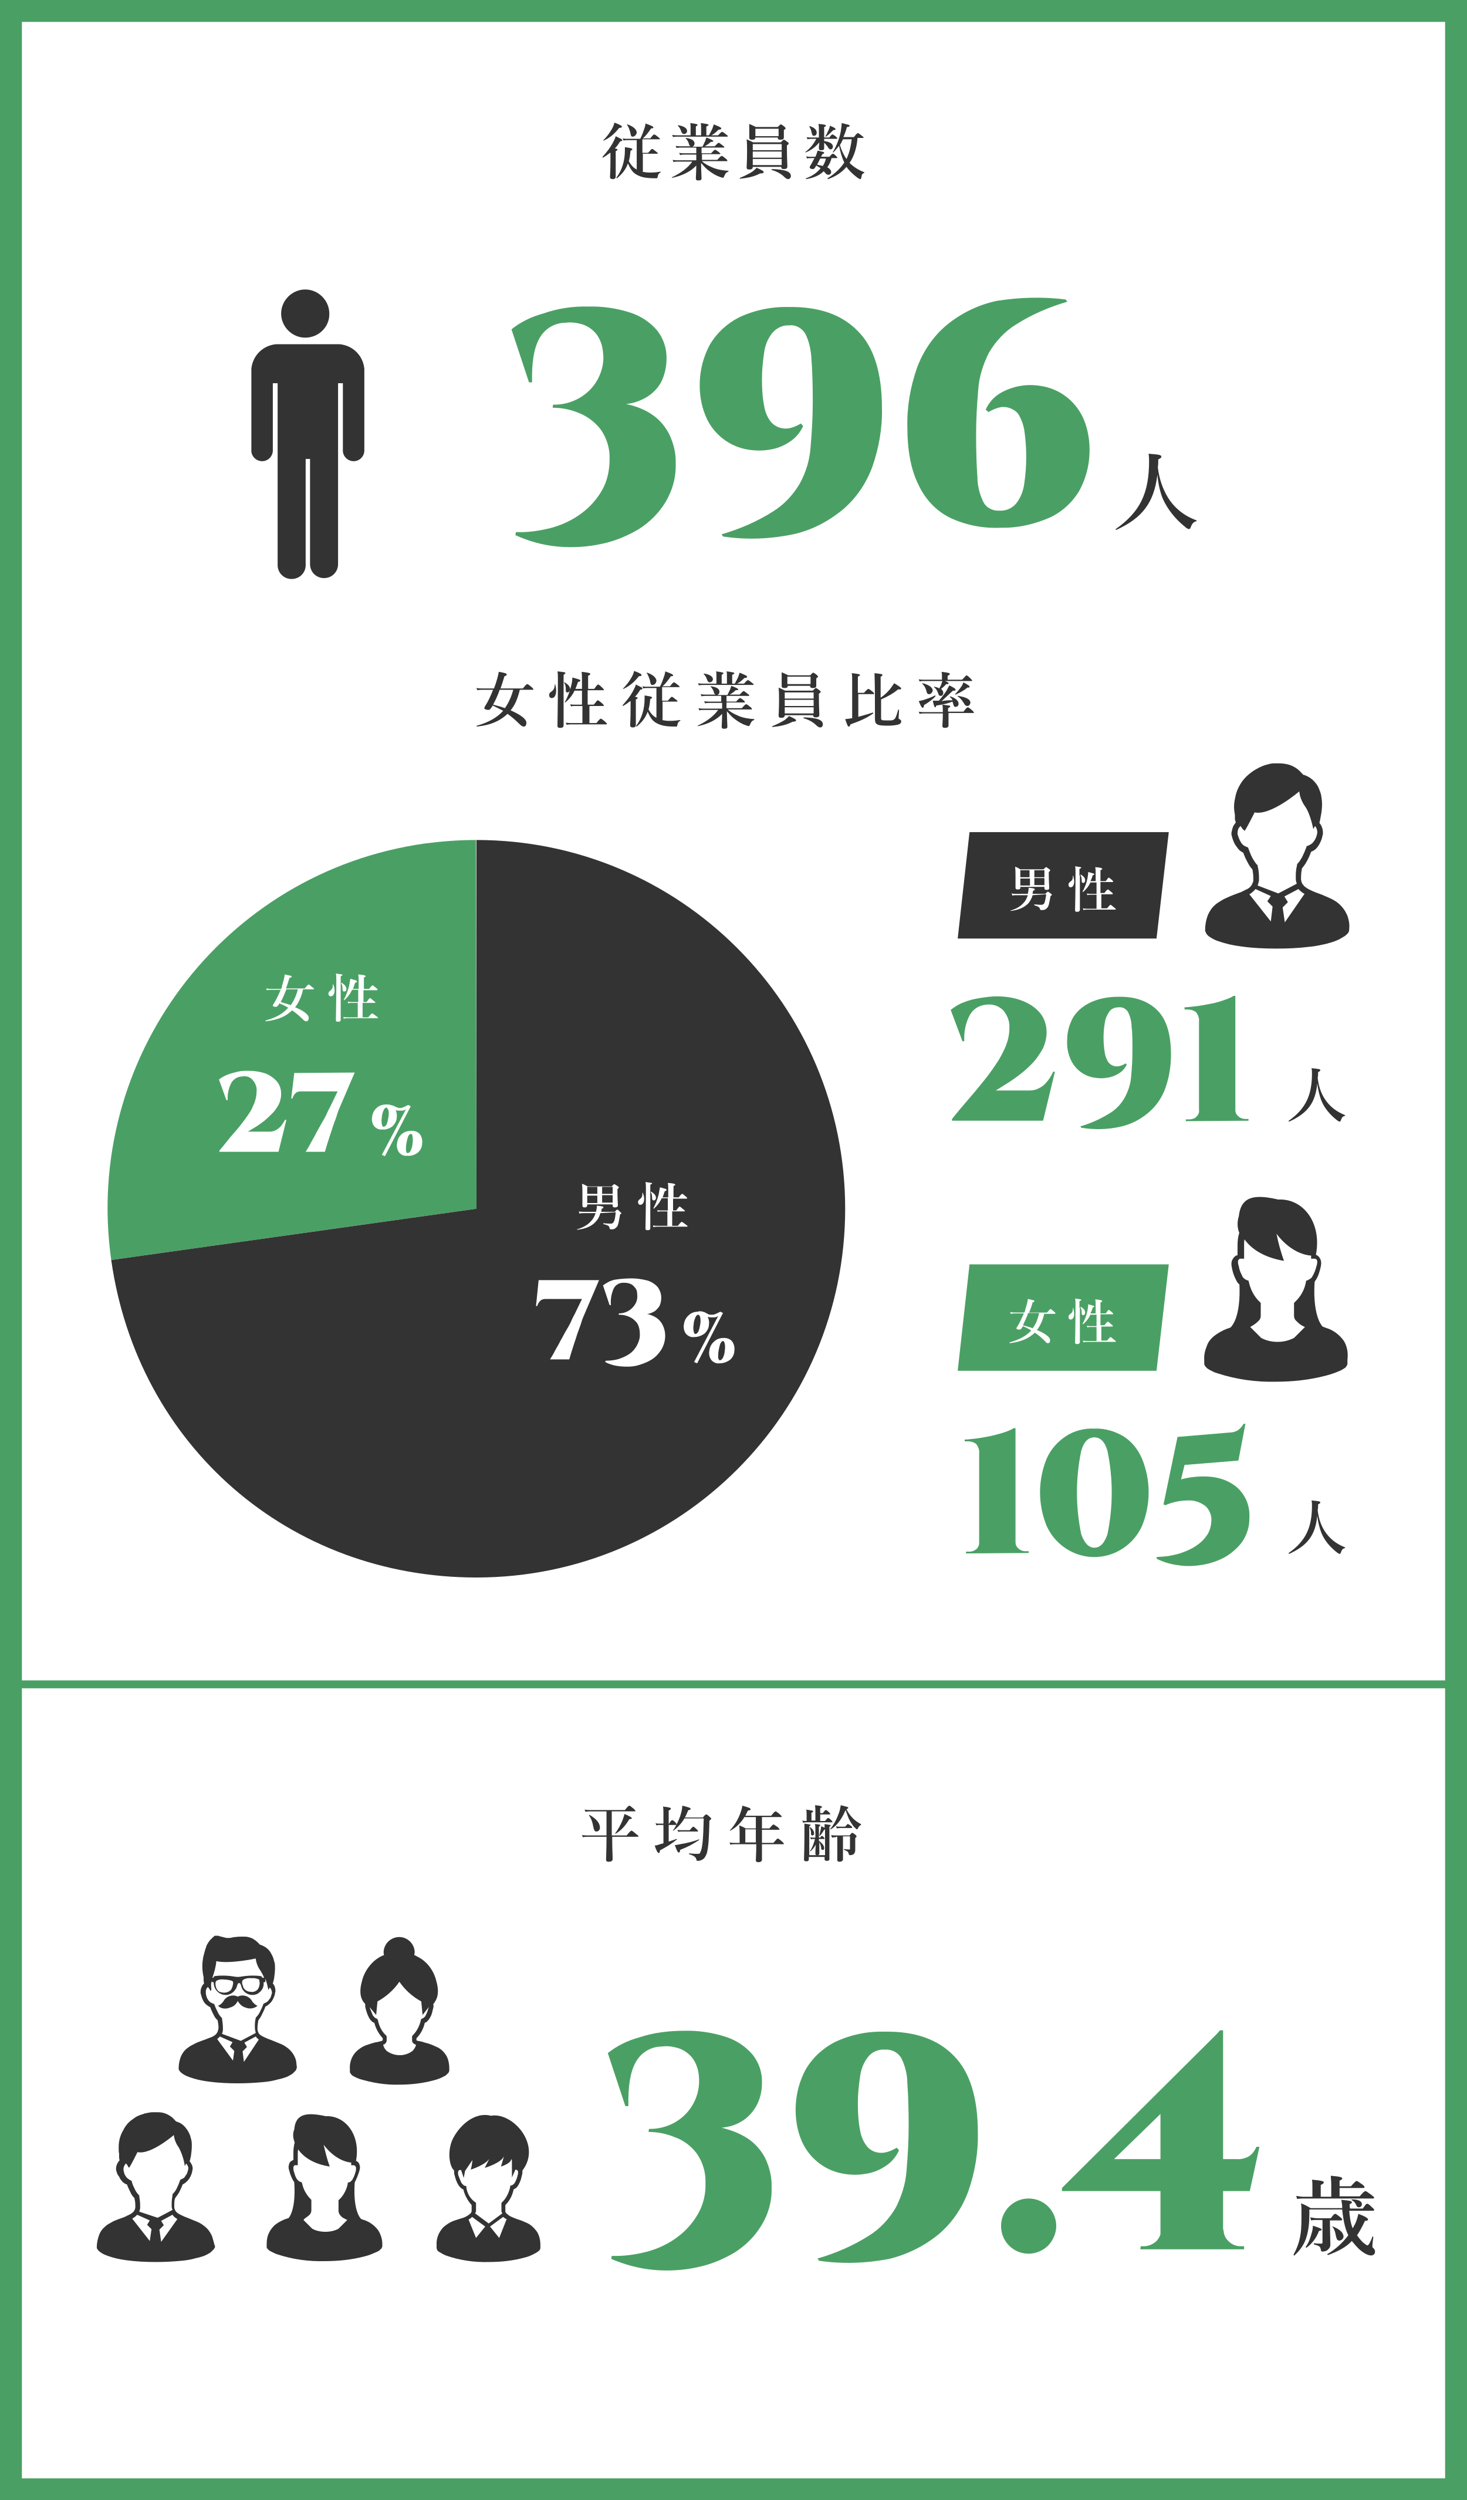 <?xml version="1.0" encoding="utf-8"?>
<!-- Generator: Adobe Illustrator 25.4.1, SVG Export Plug-In . SVG Version: 6.00 Build 0)  -->
<svg version="1.1" id="レイヤー_1" xmlns="http://www.w3.org/2000/svg" xmlns:xlink="http://www.w3.org/1999/xlink" x="0px"
	 y="0px" viewBox="0 0 335 570.9" style="enable-background:new 0 0 335 570.9;" xml:space="preserve">
<rect x="0" y="0" width="335" height="570.9" fill="#808080" stroke="none"/>
<style type="text/css">
	.st0{fill:#FFFFFF;}
	.st1{fill:#4AA064;}
	.st2{fill-rule:evenodd;clip-rule:evenodd;fill:#4AA064;}
	.st3{fill-rule:evenodd;clip-rule:evenodd;fill:#333333;}
	.st4{enable-background:new    ;}
	.st5{fill:#333333;}
</style>
<g id="レイヤー_2_00000140714299642492575340000013854184076090135220_">
	<g id="pc">
		<rect x="2.5" y="2.5" class="st0" width="330" height="565.9"/>
		<path class="st1" d="M330,5v560.9H5V5H330 M335,0H0v570.9h335V0z"/>
		<rect y="383.7" class="st1" width="335" height="1.8"/>
		<path class="st2" d="M108.8,276l-83.4,11.7c-6.5-46,25.6-88.6,71.6-95.1c3.9-0.5,7.8-0.8,11.7-0.8L108.8,276z"/>
		<path class="st3" d="M108.8,276v-84.2c46.5,0,84.2,37.7,84.2,84.2s-37.7,84.2-84.2,84.2c-42.8,0-77.4-30.1-83.4-72.5L108.8,276z"
			/>
		<path class="st0" d="M88.2,252.2c0.7-0.1,1.4,0.2,1.9,0.8c0.4,0.6,0.6,1.4,0.5,2.1c0,0.8-0.4,1.5-1,2.1c-0.7,0.5-1.5,0.8-2.3,0.7
			c-0.7,0.1-1.4-0.2-1.9-0.8c-0.4-0.6-0.6-1.4-0.4-2.2c0.1-0.8,0.5-1.5,1.1-2C86.7,252.4,87.4,252.2,88.2,252.2z M88.2,252.9
			c-0.2,0-0.4,0.2-0.6,0.6c-0.2,0.5-0.4,1.1-0.4,1.6c-0.1,0.5-0.1,1.1,0,1.6c0.1,0.4,0.2,0.6,0.4,0.6s0.5-0.2,0.7-0.6
			c0.2-0.5,0.3-1,0.4-1.6c0.1-0.5,0.1-1.1,0-1.6C88.5,253.1,88.4,252.9,88.2,252.9z M87.9,264l-0.7-0.3l5.5-10.4
			c-0.3,0.2-0.6,0.3-0.9,0.3c-0.3,0-0.5,0-0.8,0c-0.3,0-0.7-0.1-1-0.3l-0.8-0.4c-0.3-0.1-0.6-0.2-0.8-0.1l-0.2-0.6
			c0.3,0,0.7,0,1,0.1c0.2,0.1,0.5,0.1,0.7,0.2c0.2,0.1,0.4,0.2,0.6,0.3c0.2,0.1,0.4,0.1,0.6,0.2c0.3,0,0.6,0,0.8-0.1
			c0.3-0.1,0.5-0.2,0.7-0.3l0.6-0.3l0.6,0.3L87.9,264z M94,258.2c0.7,0,1.4,0.2,1.9,0.8c0.4,0.6,0.6,1.3,0.5,2.1
			c0,0.8-0.4,1.6-1,2.1c-0.7,0.5-1.5,0.8-2.4,0.7c-0.7,0.1-1.4-0.2-1.9-0.8c-0.4-0.6-0.6-1.4-0.4-2.2c0.1-0.8,0.5-1.5,1.1-2
			C92.4,258.4,93.2,258.2,94,258.2z M93.8,258.9c-0.2,0-0.4,0.2-0.6,0.6c-0.2,0.5-0.3,1.1-0.4,1.6c-0.1,0.5-0.1,1.1-0.1,1.6
			c0.1,0.4,0.2,0.6,0.4,0.6s0.5-0.2,0.7-0.6c0.2-0.5,0.4-1,0.4-1.6c0.1-0.5,0.1-1.1,0-1.6C94.2,259.1,94,258.9,93.8,258.9
			L93.8,258.9z"/>
		<path class="st0" d="M51.7,251.2l-1.7-4.7c0.6-0.5,1.2-0.8,1.9-1.1c0.8-0.3,1.6-0.5,2.4-0.7c0.8-0.2,1.7-0.2,2.5-0.2
			c1.3,0,2.6,0.2,3.8,0.6c1,0.4,1.9,1,2.6,1.8c0.7,0.8,1,1.8,1,2.9c0,0.8-0.2,1.6-0.5,2.3c-0.4,0.7-0.8,1.4-1.4,2
			c-0.6,0.6-1.2,1.2-1.9,1.8c-0.7,0.5-1.3,1-2,1.4l-1.8,1.1h4.9c0.5,0,1-0.1,1.4-0.3c0.4-0.2,0.8-0.5,1.2-0.9c0.4-0.5,0.7-1,1-1.5
			h0.3l-1.8,7.3H50.1v-0.3c0.8-0.9,1.5-1.8,2.3-2.8s1.6-1.8,2.3-2.7c0.7-0.9,1.4-1.8,2-2.7c0.6-0.8,1-1.7,1.4-2.7
			c0.3-0.8,0.5-1.7,0.5-2.6c0.1-1-0.3-1.9-0.9-2.6c-0.6-0.7-1.5-1-2.4-0.8c-1,0-2,0.6-2.5,1.5c-0.6,1.2-0.9,2.6-0.8,3.9L51.7,251.2z
			"/>
		<path class="st0" d="M67.2,245l13.8-0.1l-3.3,7.7c-0.2,0.5-0.5,1.1-0.7,1.8s-0.5,1.5-0.8,2.3s-0.5,1.6-0.8,2.4l-0.7,2.2
			c-0.2,0.7-0.4,1.3-0.5,1.7h-4.4c0.3-0.5,0.7-1.1,1.1-1.9s0.9-1.5,1.3-2.4l1.4-2.5c0.5-0.8,0.9-1.6,1.2-2.3s0.7-1.3,0.9-1.8
			l1.4-2.9h-8.4c-0.4,0-0.9,0.1-1.2,0.4c-0.3,0.3-0.6,0.7-0.7,1.2h-0.3L67.2,245z"/>
		<path class="st0" d="M159.5,299.5c0.7-0.1,1.4,0.2,1.9,0.8c0.4,0.6,0.6,1.4,0.5,2.1c0,0.8-0.4,1.5-1,2.1c-0.7,0.5-1.5,0.8-2.4,0.8
			c-0.7,0.1-1.4-0.2-1.9-0.8c-0.4-0.6-0.6-1.4-0.4-2.2c0.1-0.8,0.5-1.5,1.1-2C157.9,299.7,158.7,299.5,159.5,299.5z M159.4,300.2
			c-0.2,0-0.4,0.2-0.6,0.6c-0.2,0.5-0.4,1.1-0.4,1.6c-0.1,0.5-0.1,1.1,0,1.6c0.1,0.4,0.2,0.6,0.4,0.6s0.5-0.2,0.7-0.6
			c0.2-0.5,0.3-1,0.4-1.6c0.1-0.5,0.1-1.1,0-1.6C159.8,300.4,159.6,300.2,159.4,300.2L159.4,300.2z M159.2,311.3l-0.7-0.3l5.5-10.5
			c-0.3,0.2-0.6,0.3-0.9,0.3c-0.3,0-0.5,0-0.8,0c-0.3,0-0.7-0.1-1-0.3c-0.3-0.1-0.5-0.3-0.8-0.4c-0.3-0.1-0.6-0.2-0.8-0.1l-0.2-0.6
			c0.3,0,0.7,0,1,0.1c0.2,0.1,0.5,0.1,0.7,0.3c0.2,0.1,0.4,0.2,0.6,0.3c0.2,0.1,0.4,0.1,0.6,0.1c0.3,0,0.6,0,0.8-0.1
			c0.3-0.1,0.5-0.2,0.7-0.3l0.6-0.3l0.6,0.3L159.2,311.3z M165.3,305.5c0.7,0,1.4,0.2,1.9,0.8c0.4,0.6,0.6,1.3,0.5,2.1
			c0,0.8-0.4,1.6-1,2.1c-0.7,0.5-1.5,0.8-2.4,0.8c-0.7,0.1-1.4-0.2-1.9-0.8c-0.4-0.6-0.6-1.4-0.4-2.2c0.1-0.8,0.5-1.5,1.1-2
			C163.7,305.7,164.5,305.5,165.3,305.5L165.3,305.5z M165.1,306.2c-0.2,0-0.4,0.2-0.6,0.6c-0.2,0.5-0.3,1.1-0.4,1.6
			c-0.1,0.5-0.1,1.1-0.1,1.6c0.1,0.4,0.2,0.6,0.4,0.6s0.5-0.2,0.7-0.6c0.2-0.5,0.4-1,0.4-1.6c0.1-0.5,0.1-1.1,0-1.6
			C165.4,306.4,165.3,306.2,165.1,306.2L165.1,306.2z"/>
		<path class="st0" d="M123,292.3h13.8l-3.3,7.7c-0.2,0.5-0.5,1.1-0.7,1.8s-0.5,1.5-0.8,2.3s-0.5,1.6-0.8,2.4l-0.7,2.2
			c-0.2,0.7-0.4,1.3-0.5,1.7h-4.4c0.3-0.5,0.7-1.1,1.1-1.9s0.9-1.5,1.3-2.4c0.5-0.8,0.9-1.7,1.4-2.5s0.9-1.6,1.2-2.3
			s0.7-1.3,0.9-1.8l1.4-2.9h-8.3c-0.4,0-0.9,0.1-1.2,0.4c-0.3,0.3-0.6,0.7-0.7,1.2h-0.3L123,292.3z"/>
		<path class="st0" d="M144.3,291.9c1.2,0,2.4,0.2,3.6,0.5c0.9,0.3,1.7,0.8,2.3,1.5c0.5,0.7,0.8,1.5,0.8,2.4c0,0.6-0.1,1.3-0.4,1.9
			c-0.3,0.5-0.7,0.9-1.1,1.2c-0.5,0.3-1,0.5-1.5,0.6c-0.5,0.1-1.1,0.1-1.6-0.1c0.6,0,1.1,0.1,1.7,0.2c0.6,0.2,1.2,0.4,1.8,0.8
			c0.6,0.4,1.1,1,1.4,1.6c0.4,0.8,0.6,1.6,0.6,2.5c0,1.1-0.3,2.2-0.9,3.2c-0.6,0.9-1.3,1.7-2.3,2.3c-1,0.6-2.1,1-3.2,1.3
			c-1.2,0.3-2.4,0.3-3.7,0.2c-1.2-0.1-2.5-0.4-3.6-1l0.1-0.3c1,0,2-0.1,3-0.4c0.9-0.3,1.8-0.7,2.5-1.2c0.7-0.5,1.3-1.2,1.7-2
			c0.4-0.8,0.7-1.7,0.6-2.6c0-0.9-0.2-1.8-0.7-2.5c-0.5-0.6-1.1-1.1-1.9-1.4c-0.7-0.3-1.5-0.4-2.2-0.4v-0.3c1.6,0,3-0.8,3.8-2.2
			c0.4-0.7,0.5-1.5,0.4-2.3c0-0.6-0.2-1.1-0.6-1.5c-0.3-0.4-0.7-0.7-1.1-0.8c-0.5-0.2-1-0.2-1.5-0.2c-0.9,0-1.8,0.5-2.2,1.4
			c-0.5,1.2-0.7,2.4-0.6,3.7h-0.3l-1.5-4.5c0.8-0.6,1.7-1.1,2.7-1.3C141.7,292,143,291.9,144.3,291.9z"/>
		<g class="st4">
			<path class="st0" d="M69.2,225.9c-0.3,1.5-0.9,2.9-1.8,4.1c2,0.8,3.1,1.7,3.1,2.4c0,0.5-0.2,0.8-0.6,0.8c-0.2,0-0.4-0.1-0.7-0.4
				c-0.8-0.8-1.6-1.5-2.5-2.1c-1.4,1.4-3.3,2.2-6,2.5c-0.1,0-0.1-0.2,0-0.2c2.2-0.6,3.9-1.5,5.1-2.9c-0.6-0.4-1.3-0.7-2-1
				c-0.1,0.2-0.2,0.4-0.3,0.5c-0.2,0.2-0.3,0.3-0.5,0.3c-0.4,0-0.7-0.1-0.7-0.3c0-0.1,0.1-0.3,0.2-0.4c0.5-0.8,1.1-2,1.6-3.2h-2
				c-0.3,0-0.7,0-1.2,0.1l-0.1-0.4c0.5,0.1,0.9,0.1,1.3,0.1h2.1c0.1-0.2,0.2-0.4,0.2-0.7c0.3-1,0.6-2,0.6-2.6
				c1.4,0.3,1.6,0.3,1.6,0.5c0,0.1-0.1,0.2-0.5,0.3c-0.3,0.9-0.5,1.7-0.8,2.4h4.3c0.6-0.8,0.8-0.9,0.9-0.9c0.1,0,0.2,0.1,0.8,0.6
				c0.3,0.2,0.4,0.3,0.4,0.4s0,0.1-0.2,0.1H69.2z M65.4,225.9c-0.4,1-0.8,2-1.3,2.9c1,0.3,1.7,0.5,2.3,0.7c0.8-1.1,1.3-2.3,1.6-3.6
				H65.4z"/>
			<path class="st0" d="M76.4,226.1c0,0.8-0.3,1.4-0.9,1.4c-0.3,0-0.5-0.3-0.5-0.6c0-0.3,0.1-0.4,0.3-0.6c0.5-0.4,0.7-0.6,0.7-1.5
				c0-0.1,0.1-0.1,0.1,0C76.3,225.2,76.4,225.7,76.4,226.1z M77.8,224.6c0,4.3,0,7.2,0,8.2c0,0.4-0.2,0.5-0.6,0.5
				c-0.4,0-0.5-0.1-0.5-0.4c0-0.9,0.1-3.6,0.1-9.1c0-0.8,0-1-0.1-1.5c1.5,0.2,1.5,0.2,1.5,0.3c0,0.1-0.1,0.2-0.4,0.3V224.6z
				 M78.6,226.4c-0.3,0-0.4-0.2-0.4-0.7c0-0.5-0.1-0.9-0.3-1.2c0,0,0-0.1,0.1-0.1c0.7,0.4,1.1,0.9,1.1,1.4
				C79.1,226.2,78.9,226.4,78.6,226.4z M82.9,228.8h0.8c0.6-0.8,0.7-0.9,0.8-0.9c0.1,0,0.2,0.1,0.8,0.6c0.3,0.2,0.4,0.3,0.4,0.4
				s0,0.1-0.2,0.1h-2.7v3.3h1.3c0.6-0.8,0.8-0.9,0.9-0.9c0.1,0,0.2,0.1,0.9,0.6c0.3,0.2,0.4,0.3,0.4,0.4s0,0.1-0.2,0.1h-6.6
				c-0.3,0-0.6,0-1,0.1l-0.1-0.4c0.4,0.1,0.7,0.1,1.1,0.1h2.2v-3.3h-1.4c-0.2,0-0.5,0-0.8,0.1l-0.1-0.4c0.3,0.1,0.6,0.1,0.9,0.1h1.5
				v-2.8h-1.4c-0.4,0.9-1,1.7-1.8,2.4c0,0-0.1-0.1-0.1-0.1c0.5-0.9,0.9-2,1.2-3.1c0.1-0.6,0.2-1.1,0.3-1.7c1.5,0.4,1.5,0.4,1.5,0.6
				c0,0.1,0,0.2-0.4,0.3c-0.2,0.5-0.3,1-0.5,1.4h1.3v-1.6c0-0.7,0-1.3-0.1-1.7c1.5,0.1,1.7,0.3,1.7,0.4c0,0.1-0.1,0.2-0.4,0.3v2.6
				h1.2c0.5-0.7,0.7-0.8,0.8-0.8c0.1,0,0.2,0.1,0.8,0.6c0.3,0.2,0.3,0.3,0.3,0.4s0,0.1-0.2,0.1h-3V228.8z"/>
		</g>
		<g class="st4">
			<path class="st0" d="M137.1,277c-0.2,0.8-0.6,1.5-1.1,2c-0.9,1-2.3,1.6-4.2,1.8c-0.1,0-0.1-0.1,0-0.1c1.3-0.4,2.4-1,3.1-1.8
				c0.5-0.5,0.9-1.2,1.1-1.9h-2.7c-0.3,0-0.6,0-1,0.1l-0.1-0.5c0.4,0.1,0.8,0.1,1.1,0.1h2.8c0.1-0.4,0.2-0.9,0.2-1.4
				c1.2,0.1,1.5,0.2,1.5,0.4c0,0.1-0.1,0.2-0.4,0.3c0,0.3-0.1,0.5-0.1,0.7h3.1c0.4-0.5,0.5-0.5,0.6-0.5c0.1,0,0.2,0.1,0.6,0.5
				c0.2,0.2,0.3,0.3,0.3,0.3c0,0.1,0,0.1-0.3,0.3c-0.3,1.7-0.4,2.4-0.7,2.8c-0.2,0.2-0.4,0.4-0.6,0.5c-0.2,0.1-0.5,0.1-0.8,0.1
				c-0.2,0-0.3-0.1-0.3-0.3c-0.1-0.5-0.3-0.6-1.4-0.9c-0.1,0,0-0.2,0-0.2c0.9,0.1,1.5,0.1,1.7,0.1c0.3,0,0.5-0.1,0.7-0.5
				c0.2-0.4,0.3-1,0.4-2.1L137.1,277L137.1,277z M134.1,275.2c0,0.3-0.2,0.5-0.6,0.5c-0.3,0-0.5-0.1-0.5-0.4c0-0.5,0-0.9,0-2.8
				c0-0.7,0-1.5-0.1-2.2c0.6,0.2,0.7,0.3,1.3,0.6h5.5c0.4-0.5,0.5-0.5,0.6-0.5c0.1,0,0.2,0.1,0.7,0.4c0.2,0.2,0.3,0.2,0.3,0.3
				c0,0.1,0,0.2-0.3,0.4v0.6c0,1.6,0.1,2.8,0.1,3.1s-0.2,0.5-0.7,0.5c-0.3,0-0.5-0.1-0.5-0.4v-0.3h-5.8V275.2z M136.4,272.7V271
				h-2.3v1.6H136.4z M134.1,274.7h2.3v-1.7h-2.3V274.7z M139.9,271h-2.4v1.6h2.4V271z M139.9,272.9h-2.4v1.7h2.4V272.9z"/>
			<path class="st0" d="M147.1,273.7c0,0.8-0.3,1.4-0.9,1.4c-0.3,0-0.5-0.3-0.5-0.6c0-0.3,0.1-0.4,0.3-0.6c0.5-0.4,0.7-0.6,0.7-1.5
				c0-0.1,0.1-0.1,0.1,0C147,272.9,147.1,273.3,147.1,273.7z M148.5,272.2c0,4.3,0,7.2,0,8.2c0,0.4-0.2,0.5-0.6,0.5
				c-0.4,0-0.5-0.1-0.5-0.4c0-0.9,0.1-3.6,0.1-9.1c0-0.8,0-1-0.1-1.5c1.5,0.2,1.5,0.2,1.5,0.3c0,0.1-0.1,0.2-0.4,0.3V272.2z
				 M149.3,274.1c-0.3,0-0.4-0.2-0.4-0.7c0-0.5-0.1-0.9-0.3-1.2c0,0,0-0.1,0.1-0.1c0.7,0.4,1.1,0.9,1.1,1.4
				C149.8,273.8,149.6,274.1,149.3,274.1z M153.6,276.4h0.8c0.6-0.8,0.7-0.9,0.8-0.9c0.1,0,0.2,0.1,0.8,0.6c0.3,0.2,0.4,0.3,0.4,0.4
				s0,0.1-0.2,0.1h-2.7v3.3h1.3c0.6-0.8,0.8-0.9,0.9-0.9c0.1,0,0.2,0.1,0.9,0.6c0.3,0.2,0.4,0.3,0.4,0.4s0,0.1-0.2,0.1h-6.6
				c-0.3,0-0.6,0-1,0.1l-0.1-0.4c0.4,0.1,0.7,0.1,1.1,0.1h2.2v-3.3h-1.4c-0.2,0-0.5,0-0.8,0.1l-0.1-0.4c0.3,0.1,0.6,0.1,0.9,0.1h1.5
				v-2.8h-1.4c-0.4,0.9-1,1.7-1.8,2.4c0,0-0.1-0.1-0.1-0.1c0.5-0.9,0.9-2,1.2-3.1c0.1-0.6,0.2-1.1,0.3-1.7c1.5,0.4,1.5,0.4,1.5,0.6
				c0,0.1,0,0.2-0.4,0.3c-0.2,0.5-0.3,1-0.5,1.4h1.3v-1.6c0-0.7,0-1.3-0.1-1.7c1.5,0.1,1.7,0.3,1.7,0.4c0,0.1-0.1,0.2-0.4,0.3v2.6
				h1.2c0.5-0.7,0.7-0.8,0.8-0.8c0.1,0,0.2,0.1,0.8,0.6c0.3,0.2,0.3,0.3,0.3,0.4s0,0.1-0.2,0.1h-3V276.4z"/>
		</g>
		<g class="st4">
			<path class="st5" d="M294.4,256.1c-0.1,0-0.2-0.1-0.1-0.2c3.8-2.7,5.3-5.7,5.3-10.8c0-0.4,0-0.7-0.1-1.2c1.8,0.2,2,0.2,2,0.5
				c0,0.1-0.1,0.2-0.5,0.4c0,0.4,0,0.9-0.1,1.3c0.2,1.8,0.7,3.4,1.6,4.8c1.1,1.7,2.6,2.9,4.6,3.7c0.1,0,0.1,0.2,0,0.2
				c-0.5,0.1-0.7,0.4-0.9,1c-0.1,0.2-0.1,0.3-0.3,0.3s-0.4-0.2-0.7-0.4c-1.5-1.2-2.8-2.7-3.5-4.5c-0.4-1.1-0.7-2.3-0.9-3.8
				C300.4,251.8,298.6,254.2,294.4,256.1z"/>
		</g>
		<path class="st1" d="M219.8,237.8l-2.7-7.2c0.9-0.7,1.8-1.3,2.9-1.7c1.2-0.5,2.4-0.8,3.7-1c1.3-0.2,2.6-0.4,3.9-0.4
			c2,0,4,0.3,5.8,1c1.6,0.6,3,1.5,4.1,2.8c1,1.2,1.5,2.8,1.5,4.4c0,1.2-0.3,2.5-0.8,3.6c-0.6,1.1-1.3,2.2-2.1,3.1
			c-0.9,1-1.9,1.9-2.9,2.7c-1,0.8-2,1.5-3.1,2.2l-2.7,1.7h7.6c0.7,0,1.5-0.1,2.2-0.5c0.7-0.3,1.3-0.8,1.8-1.4
			c0.6-0.7,1.1-1.5,1.5-2.4h0.4l-2.7,11.2h-20.8v-0.4c1.1-1.4,2.3-2.8,3.5-4.2c1.2-1.4,2.4-2.8,3.5-4.2c1.1-1.3,2.1-2.7,3.1-4.2
			c0.9-1.3,1.6-2.7,2.2-4.1c0.5-1.3,0.8-2.6,0.8-4c0.1-1.5-0.4-2.9-1.4-4.1c-1-1-2.4-1.5-3.8-1.3c-1.6,0.1-3,0.9-3.8,2.3
			c-1,1.8-1.4,3.9-1.3,6L219.8,237.8z"/>
		<path class="st1" d="M246.9,257.5l-0.2-0.3c2.4-0.7,4.6-1.7,6.7-3c1.5-0.9,2.7-2.2,3.5-3.7c0.8-1.5,1.3-3.1,1.4-4.7
			c0.2-2,0.3-4,0.3-5.9c0-2.2,0-4.1-0.2-5.5c0-1.1-0.3-2.3-0.8-3.3c-0.4-0.7-1.2-1.2-2.1-1.1c-0.9,0-1.7,0.3-2.2,1
			c-0.5,0.8-0.9,1.6-1,2.5c-0.2,1.1-0.3,2.3-0.3,3.4c0,1.2,0.1,2.4,0.3,3.6c0.1,0.7,0.4,1.3,0.7,1.9c0.6,0.9,1.7,1.3,2.7,1
			c0.5-0.1,0.9-0.3,1.3-0.6l0.3,0.3c-0.4,0.8-1,1.5-1.8,2c-0.8,0.5-1.8,0.9-2.8,1c-1.1,0.2-2.1,0.1-3.2-0.1
			c-2.3-0.5-4.2-2.1-5.1-4.3c-0.6-1.4-0.8-2.9-0.7-4.4c0-1.7,0.5-3.4,1.3-4.9c0.9-1.5,2.2-2.6,3.8-3.4c2-1,4.3-1.4,6.5-1.4
			c3.9-0.1,6.9,1,9,3.1s3.1,5.5,3.1,10.1c0,2.6-0.4,5.2-1.3,7.7c-0.8,2.2-2.1,4.1-3.9,5.6c-1.9,1.6-4.1,2.7-6.5,3.2
			C253,257.9,249.9,258,246.9,257.5z"/>
		<path class="st1" d="M270.8,256v-0.4h0.8c0.6,0,1.2-0.2,1.6-0.6c0.4-0.4,0.7-0.9,0.6-1.5v-20.2c0.1-0.8-0.2-1.6-0.7-2.2
			c-0.5-0.4-1.2-0.6-1.9-0.6h-0.7V230c0.6,0,1.3-0.1,2.3-0.2s2-0.3,3.1-0.5c1.1-0.2,2.1-0.4,3.2-0.8c0.9-0.3,1.8-0.6,2.6-1.1h0.4v26
			c0,0.6,0.2,1.1,0.7,1.5c0.4,0.4,1,0.6,1.5,0.6h0.8v0.4L270.8,256z"/>
		<polygon class="st5" points="264.1,214.3 266.9,190 221.4,190 218.7,214.3 		"/>
		<g class="st4">
			<path class="st0" d="M235.8,204.4c-0.2,0.8-0.6,1.4-1,1.9c-0.9,0.9-2.2,1.5-4,1.7c-0.1,0-0.1-0.1,0-0.1c1.3-0.4,2.2-0.9,2.9-1.7
				c0.5-0.5,0.8-1.1,1-1.8h-2.6c-0.3,0-0.6,0-0.9,0.1L231,204c0.4,0.1,0.7,0.1,1,0.1h2.7c0.1-0.4,0.2-0.9,0.2-1.4
				c1.2,0.1,1.4,0.2,1.4,0.4c0,0.1-0.1,0.2-0.4,0.3c0,0.2-0.1,0.5-0.1,0.7h2.9c0.4-0.4,0.5-0.5,0.6-0.5c0.1,0,0.2,0.1,0.6,0.4
				c0.2,0.2,0.3,0.2,0.3,0.3c0,0.1,0,0.1-0.3,0.3c-0.3,1.6-0.4,2.3-0.7,2.6c-0.1,0.2-0.4,0.4-0.6,0.5c-0.2,0.1-0.5,0.1-0.8,0.1
				c-0.2,0-0.3-0.1-0.3-0.2c-0.1-0.4-0.3-0.6-1.3-0.9c-0.1,0,0-0.2,0-0.2c0.9,0.1,1.4,0.1,1.6,0.1c0.3,0,0.5-0.1,0.7-0.4
				c0.1-0.3,0.3-1,0.4-2L235.8,204.4L235.8,204.4z M233,202.7c0,0.3-0.2,0.4-0.6,0.4c-0.3,0-0.5-0.1-0.5-0.4c0-0.4,0-0.9,0-2.7
				c0-0.7,0-1.4-0.1-2.1c0.6,0.2,0.7,0.3,1.2,0.6h5.3c0.4-0.4,0.5-0.5,0.6-0.5c0.1,0,0.2,0.1,0.6,0.4c0.2,0.1,0.3,0.2,0.3,0.3
				c0,0.1,0,0.2-0.3,0.4v0.6c0,1.5,0.1,2.6,0.1,3c0,0.4-0.2,0.5-0.6,0.5c-0.3,0-0.5-0.1-0.5-0.4v-0.3H233V202.7z M235.1,200.3v-1.6
				H233v1.6H235.1z M233,202.2h2.2v-1.6H233V202.2z M238.5,198.7h-2.3v1.6h2.3V198.7z M238.5,200.5h-2.3v1.6h2.3V200.5z"/>
			<path class="st0" d="M245.3,201.3c0,0.7-0.3,1.3-0.8,1.3c-0.3,0-0.5-0.2-0.5-0.6c0-0.3,0.1-0.4,0.3-0.6c0.5-0.3,0.7-0.6,0.7-1.4
				c0-0.1,0.1-0.1,0.1,0C245.2,200.5,245.3,200.9,245.3,201.3z M246.6,199.9c0,4.1,0,6.9,0,7.8c0,0.3-0.2,0.5-0.6,0.5
				c-0.4,0-0.5-0.1-0.5-0.4c0-0.9,0.1-3.4,0.1-8.6c0-0.8,0-1-0.1-1.4c1.4,0.2,1.4,0.2,1.4,0.3c0,0.1-0.1,0.2-0.4,0.3V199.9z
				 M247.4,201.6c-0.3,0-0.4-0.1-0.4-0.7c0-0.4-0.1-0.9-0.3-1.1c0,0,0-0.1,0.1-0.1c0.7,0.4,1,0.8,1,1.3
				C247.8,201.4,247.6,201.6,247.4,201.6z M251.4,203.9h0.8c0.5-0.7,0.7-0.8,0.8-0.8c0.1,0,0.2,0.1,0.8,0.6c0.3,0.2,0.3,0.3,0.3,0.4
				c0,0.1,0,0.1-0.1,0.1h-2.5v3.2h1.3c0.6-0.7,0.7-0.8,0.8-0.8c0.1,0,0.2,0.1,0.8,0.6c0.3,0.2,0.4,0.3,0.4,0.4s0,0.1-0.1,0.1h-6.3
				c-0.3,0-0.6,0-1,0.1l-0.1-0.4c0.4,0.1,0.7,0.1,1,0.1h2.1v-3.2h-1.4c-0.2,0-0.4,0-0.7,0.1l-0.1-0.4c0.3,0.1,0.6,0.1,0.8,0.1h1.4
				v-2.6h-1.4c-0.4,0.9-1,1.6-1.7,2.2c0,0-0.1-0.1-0.1-0.1c0.5-0.9,0.9-1.9,1.1-2.9c0.1-0.5,0.2-1.1,0.2-1.6
				c1.4,0.4,1.4,0.4,1.4,0.5c0,0.1,0,0.1-0.4,0.3c-0.1,0.5-0.3,0.9-0.5,1.3h1.2v-1.6c0-0.7,0-1.2-0.1-1.6c1.5,0.1,1.6,0.3,1.6,0.4
				c0,0.1-0.1,0.2-0.4,0.3v2.5h1.2c0.5-0.7,0.6-0.8,0.7-0.8c0.1,0,0.2,0.1,0.7,0.5c0.2,0.2,0.3,0.3,0.3,0.4c0,0.1,0,0.1-0.1,0.1
				h-2.8V203.9z"/>
		</g>
		<path class="st5" d="M307.9,209.8c-0.1-0.6-0.4-1.1-0.7-1.7c-0.5-0.8-1.1-1.5-1.9-2.1c-0.6-0.4-1.1-0.7-1.8-1
			c-0.9-0.4-1.8-0.8-2.7-1.1c-0.8-0.3-1.5-0.6-2.2-1c-0.2-0.1-0.4-0.3-0.6-0.4c-0.2-0.2-0.4-0.4-0.6-0.7c-0.2-0.3-0.2-0.6-0.3-0.9
			c0-0.3,0-0.5,0-0.7c0-0.6,0.1-1.3,0.2-1.9c0.4-0.5,0.8-1,1.1-1.6c0.4-0.7,0.7-1.4,1-2.2c0.2-0.1,0.4-0.2,0.6-0.3
			c0.5-0.3,0.9-0.8,1.2-1.3c0.4-0.7,0.7-1.4,0.8-2.1c0.1-0.2,0.1-0.5,0.1-0.7c0-0.5-0.1-0.9-0.3-1.4c-0.1-0.3-0.3-0.5-0.5-0.8
			c0.1-0.4,0.2-0.9,0.3-1.5c0.2-0.9,0.3-1.9,0.3-2.8c0-0.7-0.1-1.3-0.2-2c-0.1-0.5-0.3-1-0.5-1.5c-0.3-0.8-0.8-1.4-1.4-2
			c-0.7-0.6-1.4-1-2.2-1.2c-0.4-0.4-0.7-0.8-1.2-1.2c-0.6-0.5-1.4-0.9-2.1-1.1c-0.7-0.2-1.5-0.3-2.2-0.3c-0.4,0-0.8,0-1.2,0
			s-0.7,0.1-0.9,0.1c-0.4,0.1-0.7,0.2-1.1,0.3c-0.3,0.1-0.6,0.2-1,0.4c-0.1,0.1-0.4,0.1-0.6,0.3c-0.6,0.3-1.1,0.6-1.6,1
			c-1.1,0.8-2,1.8-2.6,2.9c-0.4,0.7-0.7,1.4-0.9,2.2c-0.2,0.9-0.4,1.8-0.4,2.7c0,0.6,0.1,1.3,0.2,1.9v0.1c0,0.1,0,0.2,0,0.3
			c0,0.1,0,0.3,0,0.4s0,0.1,0,0.1l0,0l0,0v0.1l0.2,0.7c-0.2,0.3-0.4,0.5-0.6,0.9c-0.2,0.5-0.3,1-0.4,1.5c0,0.2,0,0.5,0.1,0.7
			c0.1,0.5,0.3,1,0.5,1.5c0.3,0.6,0.7,1.1,1.1,1.6c0.3,0.3,0.6,0.5,1,0.7c0.3,0.8,0.6,1.5,1,2.2c0.3,0.6,0.6,1.1,1.1,1.6
			c0.1,0.6,0.2,1.2,0.2,1.9c0,0.2,0,0.5,0,0.7c0,0.2-0.1,0.4-0.2,0.6c-0.1,0.3-0.3,0.6-0.5,0.8c-0.3,0.3-0.6,0.5-0.9,0.6
			c-0.4,0.2-0.8,0.4-1.2,0.6c-0.8,0.3-1.7,0.6-2.6,1c-0.7,0.3-1.4,0.6-2,1c-0.5,0.3-1,0.6-1.4,1c-0.7,0.6-1.2,1.4-1.6,2.3
			c-0.4,1.1-0.6,2.2-0.6,3.3c0,0.2,0,0.3,0.1,0.5c0.1,0.1,0.1,0.3,0.2,0.4c0.2,0.3,0.4,0.5,0.7,0.7c0.6,0.4,1.3,0.8,2,1
			c1.7,0.6,3.5,1,5.2,1.2c2.7,0.4,5.5,0.5,8.2,0.5c2.4,0,4.9-0.1,7.3-0.4c1.3-0.1,2.7-0.4,4-0.7c0.7-0.2,1.5-0.4,2.2-0.7
			c0.4-0.2,0.8-0.3,1.2-0.6c0.2-0.1,0.5-0.3,0.7-0.4c0.3-0.2,0.5-0.4,0.8-0.7c0.1-0.1,0.2-0.3,0.2-0.4c0.1-0.2,0.1-0.3,0.1-0.5
			C308.2,211.3,308.1,210.5,307.9,209.8z M290.2,210.4l-4.9-6.2c0.2-0.1,0.5-0.3,0.7-0.5c0.2-0.2,0.5-0.4,0.7-0.7l3.5,1.6l-0.8,1.2
			l1.2,1.2L290.2,210.4z M287.2,202.2c0.1-0.3,0.2-0.7,0.3-1.1c0-0.3,0-0.6,0-0.9c0-0.8-0.1-1.6-0.3-2.4v-0.2l-0.1-0.1
			c-0.4-0.4-0.7-0.9-1-1.4c-0.4-0.7-0.7-1.5-1-2.3l-0.1-0.3l-0.3-0.1c-0.2-0.1-0.4-0.2-0.6-0.3c-0.3-0.2-0.6-0.5-0.8-0.9
			c-0.3-0.5-0.5-1.1-0.7-1.7c0-0.1,0-0.3,0-0.4c0-0.3,0.1-0.6,0.2-0.9c0.1-0.2,0.3-0.4,0.5-0.6c0.2,0.3,0.4,0.7,0.7,0.9
			c0.3,0.3,0.2,0.2,0.3,0.1c0,0,0.4-0.5,2.2-4.1c3.7,0.8,10.2-4.8,10.2-4.8c0.1,1.2,0.6,2.4,1.3,3.4c1.2,1.6,1.9,5.2,1.9,5.2
			s0.2-0.3,0.4-0.7c0.1,0.2,0.3,0.3,0.3,0.5c0.1,0.2,0.2,0.5,0.2,0.8c0,0.1,0,0.3,0,0.4c-0.1,0.4-0.2,0.8-0.4,1.2
			c-0.2,0.4-0.5,0.8-0.8,1.1c-0.3,0.2-0.6,0.4-0.9,0.5l-0.3,0.1l-0.1,0.3c-0.3,0.8-0.6,1.5-1,2.3c-0.3,0.5-0.6,1-1,1.4l-0.1,0.1
			l0,0.2c-0.2,0.8-0.3,1.6-0.3,2.3c0,0.3,0,0.6,0,0.9c0,0.3,0.1,0.7,0.2,1c0,0,0,0,0,0.1l-4.2,2.2L287.2,202.2z M293.4,210.6
			l-0.5-3.4l1.2-1.2l-0.8-1.3l3.2-1.7c0.1,0.1,0.2,0.2,0.3,0.3c0.3,0.3,0.7,0.6,1.1,0.8L293.4,210.6z"/>
		<g class="st4">
			<path class="st5" d="M294.4,354.8c-0.1,0-0.2-0.1-0.1-0.2c3.8-2.7,5.3-5.7,5.3-10.8c0-0.4,0-0.7-0.1-1.2c1.8,0.2,2,0.2,2,0.5
				c0,0.1-0.1,0.2-0.5,0.4c0,0.4,0,0.9-0.1,1.3c0.2,1.8,0.7,3.4,1.6,4.8c1.1,1.7,2.6,2.9,4.6,3.7c0.1,0,0.1,0.2,0,0.2
				c-0.5,0.1-0.7,0.4-0.9,1c-0.1,0.2-0.1,0.3-0.3,0.3s-0.4-0.2-0.7-0.4c-1.5-1.2-2.8-2.7-3.5-4.5c-0.4-1.1-0.7-2.3-0.9-3.8
				C300.4,350.5,298.6,352.9,294.4,354.8z"/>
		</g>
		<path class="st1" d="M220.6,354.7v-0.4h0.8c0.6,0,1.1-0.2,1.6-0.6c0.4-0.4,0.6-0.9,0.6-1.5v-20.3c0.1-0.8-0.2-1.6-0.7-2.2
			c-0.5-0.4-1.2-0.6-1.9-0.6h-0.7v-0.4c0.6,0,1.3-0.1,2.3-0.2s2-0.3,3.1-0.5c1.1-0.2,2.1-0.5,3.2-0.8c0.9-0.3,1.8-0.6,2.6-1.1h0.4
			v26c0,0.6,0.2,1.1,0.7,1.5c0.4,0.4,1,0.6,1.5,0.6h0.8v0.4L220.6,354.7z"/>
		<path class="st1" d="M249.9,326.2c2.4-0.1,4.7,0.6,6.7,1.8c1.9,1.2,3.3,3,4.2,5.1c2,4.9,2,10.4,0,15.3c-2.7,6-9.7,8.8-15.7,6.1
			c-2.7-1.2-4.9-3.4-6.1-6.1c-2-4.9-2-10.4,0-15.3c0.9-2.1,2.4-3.8,4.3-5.1C245.2,326.7,247.6,326.1,249.9,326.2z M249.9,328.2
			c-1.4,0-2.4,1-3,3.1c-1.3,6.3-1.3,12.7,0,19c0.7,2,1.7,3.1,3,3.1c1.3,0,2.3-1,3-3.1c1.3-6.3,1.3-12.7,0-19
			C252.3,329.2,251.3,328.2,249.9,328.2z"/>
		<path class="st1" d="M282.8,333.5l-12.3,1l-0.8,3.3c2.2-0.6,4.5-0.8,6.8-0.6c1.8,0.2,3.5,0.7,5,1.7c1.3,0.8,2.3,2,3,3.4
			c0.7,1.5,0.9,3,0.8,4.6c0,1.8-0.6,3.6-1.6,5.1c-1,1.4-2.4,2.6-3.9,3.5c-1.6,0.9-3.4,1.5-5.2,1.8c-1.8,0.3-3.7,0.4-5.5,0.1
			c-1.7-0.2-3.4-0.7-5-1.5l0.1-0.4c0.9,0,1.7-0.1,2.6-0.2c1.1-0.2,2.1-0.4,3.2-0.8c1.1-0.4,2.2-0.9,3.1-1.5c0.9-0.6,1.8-1.4,2.4-2.3
			c0.7-0.9,1-2,1.1-3.1c0.2-1.3-0.3-2.7-1.2-3.6c-1.1-0.9-2.4-1.4-3.8-1.4c-1.9,0-3.7,0.3-5.5,1.1l-0.4-0.2l3.2-15.4l11.9-1
			c0.7,0,1.4-0.2,2-0.6c0.5-0.4,0.9-0.9,1.2-1.4h0.4L282.8,333.5z"/>
		<polygon class="st1" points="264.1,313 266.9,288.7 221.4,288.7 218.7,313 		"/>
		<path class="st5" d="M306.9,306.2c-1-1.4-2.4-2.5-4.1-3c-0.7-0.3-1.5-0.5-2.1-0.6s-1.2-0.3-1.6-0.5c-0.6-0.2-1.2-0.5-1.8-0.9
			c-0.2-0.1-0.4-0.3-0.5-0.5c-0.1-0.1-0.1-0.2-0.1-0.3V298c1.2-1.3,2.1-2.9,2.5-4.6c0.2-0.1,0.3-0.2,0.5-0.3c0.4-0.3,0.8-0.8,1-1.2
			c0.4-0.7,0.6-1.5,0.8-2.2c0.1-0.4,0.2-0.9,0.2-1.3c0-0.4-0.1-0.8-0.3-1.1c-0.2-0.4-0.5-0.6-0.9-0.8c1.4-7.3-2.9-12.9-8.6-12.6
			c-5.2-1.2-8.5-0.9-9,3.8c-0.4,1.2-0.4,2.6,0.1,3.8c-0.3,0.9-0.4,1.9-0.4,2.9v2.2c-0.5,0.1-0.9,0.5-1.1,0.9
			c-0.2,0.3-0.3,0.7-0.3,1.1c0,0.4,0.1,0.9,0.2,1.3c0.2,1,0.6,1.9,1.1,2.8c0.2,0.3,0.4,0.5,0.7,0.7c0.2,0.1,0.3,0.2,0.5,0.3
			c0.4,1.7,1.3,3.3,2.5,4.6v2.4c0,0.1-0.1,0.2-0.1,0.3c-0.3,0.3-0.6,0.6-1,0.8c-0.4,0.2-0.9,0.4-1.4,0.6c-0.5,0.2-1.3,0.4-2.2,0.6
			c-1.6,0.4-3,1.1-4.3,2.1c-0.7,0.6-1.3,1.3-1.6,2.2c-0.4,1-0.7,2.1-0.6,3.2c0,0.3,0,0.6,0,0.9c0,0.2,0.1,0.4,0.2,0.5
			c0.2,0.3,0.4,0.5,0.7,0.7c0.7,0.4,1.4,0.8,2.2,1c4.3,1.4,8.8,2,13.2,1.9c3.9,0,7.7-0.4,11.5-1.4c1.2-0.3,2.3-0.7,3.4-1.2
			c0.4-0.2,0.7-0.4,1-0.6c0.1-0.1,0.2-0.2,0.3-0.4c0.1-0.2,0.2-0.3,0.2-0.5c0-0.3,0-0.6,0-0.9C307.9,308.8,307.6,307.4,306.9,306.2z
			 M286.6,302.3c0.3-0.2,0.6-0.5,0.9-0.8c0.3-0.3,0.4-0.7,0.4-1.1v-2.9l-0.2-0.2c-1.3-1.2-2.1-2.8-2.5-4.5l-0.1-0.4l-0.4-0.1
			c-0.2-0.1-0.4-0.2-0.5-0.3c-0.3-0.2-0.5-0.5-0.6-0.8c-0.3-0.6-0.6-1.3-0.7-2c-0.1-0.3-0.2-0.7-0.2-1c0-0.2,0-0.4,0.1-0.5
			c0.1-0.1,0.2-0.2,0.3-0.3c0.1,0,0.2,0,0.3,0h0.7v-3.3c0-0.4,0-0.7,0.1-1.1c1.5,2.1,4.3,4.1,9,4.9c-0.7-2-1.3-4.1-1.7-6.2
			c0,0,3.1,4.6,7.9,5v0.7h0.7c0.1,0,0.3,0,0.4,0.1c0.1,0,0.2,0.1,0.2,0.2c0.1,0.2,0.1,0.3,0.1,0.5c0,0.3-0.1,0.7-0.2,1
			c-0.2,0.8-0.5,1.6-1,2.4c-0.1,0.2-0.3,0.3-0.4,0.4c-0.2,0.1-0.4,0.2-0.5,0.3l-0.4,0.1l-0.1,0.4c-0.3,1.7-1.2,3.3-2.5,4.5l-0.2,0.2
			v2.9c0,0.4,0.1,0.8,0.4,1.1c0.4,0.4,0.8,0.8,1.3,1.1c0.2,0.1,0.5,0.3,0.8,0.4l-2.5,2.5c-1.2,0.6-2.4,0.9-3.8,0.9
			c-1.3,0-2.6-0.3-3.7-0.9l-2.5-2.5C285.8,302.8,286.2,302.6,286.6,302.3z"/>
		<path class="st5" d="M283,292.8c0,0,0.7,8.1-2.3,10.6c0,0,8.9-1.1,6.2-5.6l-2.6-5l-1.5-1.1L283,292.8z"/>
		<path class="st5" d="M300.2,292.8c0,0-0.7,8.1,2.3,10.6c0,0-8.9-1.1-6.2-5.6l2.6-5l1.5-1.1L300.2,292.8z"/>
		<g class="st4">
			<path class="st0" d="M238.5,299.8c-0.3,1.4-0.8,2.7-1.7,3.9c1.9,0.8,3,1.6,3,2.3c0,0.5-0.2,0.7-0.5,0.7c-0.2,0-0.4-0.1-0.6-0.4
				c-0.8-0.8-1.6-1.5-2.4-2c-1.3,1.3-3.2,2.1-5.7,2.4c-0.1,0-0.1-0.2,0-0.2c2.1-0.6,3.7-1.4,4.9-2.7c-0.6-0.4-1.3-0.7-1.9-1
				c-0.1,0.2-0.2,0.3-0.3,0.5c-0.2,0.2-0.3,0.3-0.5,0.3c-0.4,0-0.7-0.1-0.7-0.3c0-0.1,0.1-0.2,0.2-0.4c0.5-0.7,1-1.9,1.5-3h-1.9
				c-0.3,0-0.7,0-1.1,0.1l-0.1-0.4c0.5,0.1,0.8,0.1,1.2,0.1h2c0.1-0.2,0.2-0.4,0.2-0.6c0.3-1,0.6-1.9,0.6-2.5
				c1.4,0.3,1.5,0.3,1.5,0.5c0,0.1-0.1,0.2-0.4,0.3c-0.2,0.8-0.5,1.6-0.8,2.3h4.1c0.6-0.7,0.7-0.8,0.8-0.8c0.1,0,0.2,0.1,0.8,0.6
				c0.3,0.2,0.3,0.3,0.3,0.4s0,0.1-0.1,0.1H238.5z M234.8,299.8c-0.3,0.9-0.8,1.9-1.2,2.8c0.9,0.3,1.6,0.4,2.2,0.7
				c0.8-1,1.2-2.2,1.5-3.5H234.8z"/>
			<path class="st0" d="M245.3,300c0,0.7-0.3,1.3-0.8,1.3c-0.3,0-0.5-0.2-0.5-0.6c0-0.3,0.1-0.4,0.3-0.6c0.5-0.3,0.7-0.6,0.7-1.4
				c0-0.1,0.1-0.1,0.1,0C245.2,299.2,245.3,299.6,245.3,300z M246.6,298.6c0,4.1,0,6.9,0,7.8c0,0.3-0.2,0.5-0.6,0.5
				c-0.4,0-0.5-0.1-0.5-0.4c0-0.9,0.1-3.4,0.1-8.6c0-0.8,0-1-0.1-1.4c1.4,0.2,1.4,0.2,1.4,0.3c0,0.1-0.1,0.2-0.4,0.3V298.6z
				 M247.4,300.3c-0.3,0-0.4-0.1-0.4-0.7c0-0.4-0.1-0.9-0.3-1.1c0,0,0-0.1,0.1-0.1c0.7,0.4,1,0.8,1,1.3
				C247.8,300.1,247.6,300.3,247.4,300.3z M251.4,302.6h0.8c0.5-0.7,0.7-0.8,0.8-0.8c0.1,0,0.2,0.1,0.8,0.6c0.3,0.2,0.3,0.3,0.3,0.4
				c0,0.1,0,0.1-0.1,0.1h-2.5v3.2h1.3c0.6-0.7,0.7-0.8,0.8-0.8c0.1,0,0.2,0.1,0.8,0.6c0.3,0.2,0.4,0.3,0.4,0.4s0,0.1-0.1,0.1h-6.3
				c-0.3,0-0.6,0-1,0.1l-0.1-0.4c0.4,0.1,0.7,0.1,1,0.1h2.1v-3.2h-1.4c-0.2,0-0.4,0-0.7,0.1l-0.1-0.4c0.3,0.1,0.6,0.1,0.8,0.1h1.4
				v-2.6h-1.4c-0.4,0.9-1,1.6-1.7,2.2c0,0-0.1-0.1-0.1-0.1c0.5-0.9,0.9-1.9,1.1-2.9c0.1-0.5,0.2-1.1,0.2-1.6
				c1.4,0.4,1.4,0.4,1.4,0.5c0,0.1,0,0.1-0.4,0.3c-0.1,0.5-0.3,0.9-0.5,1.3h1.2v-1.6c0-0.7,0-1.2-0.1-1.6c1.5,0.1,1.6,0.3,1.6,0.4
				c0,0.1-0.1,0.2-0.4,0.3v2.5h1.2c0.5-0.7,0.6-0.8,0.7-0.8c0.1,0,0.2,0.1,0.7,0.5c0.2,0.2,0.3,0.3,0.3,0.4c0,0.1,0,0.1-0.1,0.1
				h-2.8V302.6z"/>
		</g>
		<g class="st4">
			<path class="st5" d="M118.7,157.5c-0.4,1.7-1,3.4-2.1,4.7c2.3,1,3.6,2,3.6,2.8c0,0.6-0.2,0.9-0.6,0.9c-0.3,0-0.4-0.1-0.8-0.4
				c-1-1-1.9-1.8-2.9-2.5c-1.7,1.6-3.9,2.6-7,2.9c-0.1,0-0.1-0.2,0-0.2c2.5-0.7,4.6-1.8,6-3.4c-0.8-0.4-1.5-0.8-2.4-1.2
				c-0.1,0.2-0.2,0.4-0.4,0.6c-0.2,0.3-0.3,0.4-0.6,0.4c-0.5,0-0.9-0.2-0.9-0.4c0-0.1,0.1-0.3,0.2-0.5c0.6-0.9,1.3-2.4,1.8-3.7h-2.3
				c-0.4,0-0.8,0-1.3,0.1l-0.2-0.5c0.6,0.1,1,0.1,1.5,0.1h2.5c0.1-0.3,0.2-0.5,0.3-0.8c0.4-1.2,0.7-2.3,0.8-3
				c1.7,0.3,1.8,0.4,1.8,0.6c0,0.2-0.1,0.3-0.5,0.4c-0.3,1-0.6,1.9-0.9,2.8h5.1c0.7-0.9,0.9-1,1-1c0.1,0,0.3,0.1,1,0.7
				c0.3,0.3,0.4,0.4,0.4,0.5c0,0.1,0,0.1-0.2,0.1H118.7z M114.1,157.5c-0.4,1.2-0.9,2.3-1.5,3.4c1.2,0.3,1.9,0.5,2.7,0.8
				c0.9-1.3,1.5-2.7,1.9-4.2H114.1z"/>
			<path class="st5" d="M127,157.7c0,0.9-0.3,1.7-1,1.7c-0.4,0-0.6-0.3-0.6-0.7c0-0.3,0.1-0.5,0.4-0.7c0.6-0.4,0.8-0.7,0.9-1.7
				c0-0.1,0.1-0.1,0.1,0C126.9,156.7,127,157.2,127,157.7z M128.7,156c0,5,0,8.5,0,9.6c0,0.4-0.2,0.6-0.8,0.6
				c-0.4,0-0.6-0.1-0.6-0.5c0-1.1,0.1-4.2,0.1-10.6c0-1,0-1.2-0.1-1.8c1.8,0.2,1.8,0.2,1.8,0.4c0,0.1-0.1,0.2-0.4,0.4V156z
				 M129.6,158.1c-0.4,0-0.4-0.2-0.4-0.8c0-0.5-0.1-1.1-0.4-1.4c0-0.1,0-0.1,0.1-0.1c0.9,0.5,1.3,1,1.3,1.7
				C130.1,157.8,129.9,158.1,129.6,158.1z M134.6,160.9h1c0.7-0.9,0.8-1,0.9-1c0.1,0,0.3,0.1,1,0.7c0.3,0.3,0.4,0.4,0.4,0.5
				c0,0.1,0,0.1-0.2,0.1h-3.1v3.9h1.6c0.7-0.9,0.9-1,1-1c0.1,0,0.3,0.1,1,0.7c0.3,0.3,0.4,0.4,0.4,0.5c0,0.1,0,0.1-0.2,0.1h-7.8
				c-0.4,0-0.7,0-1.2,0.1l-0.2-0.5c0.5,0.1,0.9,0.1,1.2,0.1h2.6v-3.9h-1.7c-0.3,0-0.5,0-0.9,0.1l-0.2-0.5c0.4,0.1,0.7,0.1,1,0.1h1.7
				v-3.2h-1.7c-0.5,1.1-1.2,1.9-2.1,2.7c-0.1,0-0.2-0.1-0.1-0.1c0.6-1.1,1.1-2.3,1.4-3.6c0.2-0.7,0.3-1.3,0.3-2
				c1.8,0.5,1.8,0.5,1.8,0.7c0,0.2,0,0.2-0.5,0.3c-0.2,0.6-0.4,1.1-0.6,1.6h1.5v-1.9c0-0.9,0-1.5-0.1-2c1.8,0.2,2,0.3,2,0.5
				c0,0.1-0.2,0.3-0.5,0.4v3h1.4c0.6-0.9,0.8-1,0.9-1c0.1,0,0.3,0.1,0.9,0.7c0.3,0.3,0.4,0.4,0.4,0.5c0,0.1,0,0.1-0.2,0.1h-3.5
				V160.9z"/>
			<path class="st5" d="M143.9,160.1c-0.5,0.4-1.1,0.8-1.6,1.1c-0.1,0-0.1-0.1-0.1-0.2c0.9-1,1.7-2,2.3-3.1c0.3-0.6,0.6-1.1,0.7-1.6
				c1.4,0.7,1.5,0.7,1.5,0.9c0,0.2-0.1,0.2-0.5,0.3c-0.3,0.5-0.7,1.1-1.2,1.6c0.5,0.1,0.6,0.1,0.6,0.3c0,0.1-0.1,0.2-0.4,0.3v5.8
				c0,0.4-0.2,0.6-0.7,0.6c-0.3,0-0.6-0.1-0.6-0.5c0-0.4,0.1-1.5,0.1-3.7V160.1z M145.9,154.4c-1.2,1.5-2.1,2.2-3.5,2.9
				c-0.1,0-0.2-0.1-0.1-0.1c0.7-0.7,1.4-1.6,1.9-2.5c0.3-0.5,0.5-1,0.6-1.5c1.1,0.4,1.7,0.7,1.7,0.9
				C146.5,154.3,146.4,154.4,145.9,154.4z M151.1,164.4c0.5,0.1,1.1,0.2,1.7,0.2c0.7,0,1.3,0,2.5-0.2c0.1,0,0.1,0.1,0,0.2
				c-0.4,0.2-0.5,0.4-0.6,0.9c-0.1,0.3-0.1,0.4-0.2,0.4c-0.2,0-0.3,0-0.4,0c-2,0-3.1-0.2-4.2-0.8c-0.9-0.5-1.4-1.2-2-2.6
				c-0.5,1.4-1.3,2.4-2.5,3.4c-0.1,0-0.2-0.1-0.1-0.2c1.2-1.6,1.9-3.7,1.9-6.2c0-0.2,0-0.4,0-0.7c1.4,0.2,1.7,0.3,1.7,0.5
				c0,0.1-0.1,0.2-0.4,0.3c-0.1,0.9-0.2,1.7-0.4,2.4c0.6,1.1,1.2,1.6,1.8,1.9v-6.8h-2.2c-0.3,0-0.5,0-0.8,0.1l-0.2-0.5
				c0.4,0.1,0.7,0.1,0.9,0.1h3.1c0.4-0.8,0.7-1.6,1-2.5c0.1-0.3,0.2-0.7,0.2-1c1.4,0.5,1.8,0.7,1.8,0.9s-0.1,0.2-0.5,0.2
				c-0.6,0.9-1.3,1.8-1.9,2.3h1.7c0.6-0.8,0.8-0.9,0.9-0.9c0.1,0,0.3,0.1,0.9,0.6c0.3,0.2,0.4,0.4,0.4,0.4c0,0.1,0,0.1-0.2,0.1h-3.8
				v3.1h1.3c0.6-0.7,0.8-0.9,0.9-0.9c0.1,0,0.3,0.1,0.9,0.6c0.3,0.2,0.4,0.3,0.4,0.4s0,0.1-0.2,0.1h-3.2V164.4z M149,156.4
				c-0.4,0-0.4-0.1-0.6-1.1c-0.2-0.6-0.4-1.2-0.7-1.6c0-0.1,0-0.2,0.1-0.1c1.4,0.5,2.1,1.2,2.1,1.9C149.8,156,149.5,156.4,149,156.4
				z"/>
			<path class="st5" d="M166.2,162c0.6,0.6,1.4,1,2.3,1.4c1.1,0.5,2.3,0.7,3.7,0.8c0.1,0,0.1,0.1,0,0.2c-0.5,0.2-0.6,0.3-1,1.2
				c-0.1,0.1-0.1,0.2-0.2,0.2c-0.1,0-0.4-0.1-0.7-0.2c-0.9-0.3-1.7-0.8-2.5-1.4c-0.7-0.5-1.2-1.1-1.8-1.8c0,1.8,0.1,3.1,0.1,3.5
				c0,0.4-0.2,0.5-0.8,0.5c-0.4,0-0.5-0.2-0.5-0.5c0-0.3,0.1-1.7,0.1-2.9c-1.2,1.3-3.1,2.3-5.5,2.8c-0.1,0-0.1-0.1-0.1-0.1
				c2.1-1,3.6-2.1,4.7-3.6h-3.3c-0.3,0-0.6,0-1,0.1l-0.2-0.5c0.4,0.1,0.8,0.1,1.1,0.1h4.3v-1.3H162c-0.3,0-0.6,0-1,0.1l-0.2-0.5
				c0.4,0.1,0.8,0.1,1.1,0.1h2.8v-1.3h-3.5c-0.3,0-0.6,0-1,0.1l-0.2-0.5c0.4,0.1,0.8,0.1,1.1,0.1h2.3c-0.2-0.1-0.3-0.2-0.4-0.6
				c-0.1-0.4-0.4-0.9-0.7-1.2c-0.1,0,0-0.1,0.1-0.1c1.3,0.2,1.9,0.6,1.9,1.3c0,0.3-0.2,0.6-0.5,0.7h2.3c0.3-0.5,0.4-0.9,0.6-1.2
				c0.1-0.3,0.2-0.6,0.3-0.9c1.1,0.4,1.6,0.7,1.6,0.8s-0.1,0.2-0.6,0.2c-0.5,0.5-1,0.8-1.4,1h2.3c0.7-0.7,0.8-0.8,0.9-0.8
				c0.1,0,0.3,0.1,0.9,0.6c0.3,0.2,0.4,0.3,0.4,0.4c0,0.1,0,0.1-0.2,0.1h-5v1.3h2.2c0.6-0.7,0.8-0.8,0.9-0.8c0.1,0,0.3,0.1,0.8,0.5
				c0.2,0.2,0.3,0.3,0.3,0.4c0,0.1,0,0.1-0.2,0.1h-4v1.3h3.5c0.7-0.8,0.9-0.9,1-0.9c0.1,0,0.3,0.1,0.9,0.6c0.3,0.2,0.4,0.4,0.4,0.5
				c0,0.1,0,0.1-0.2,0.1H166.2z M163.6,154.3c0-0.6,0-0.7-0.1-1c1.6,0.2,1.7,0.3,1.7,0.4c0,0.1-0.1,0.2-0.4,0.4v2h1.2v-1.8
				c0-0.6,0-0.7-0.1-1c1.6,0.2,1.8,0.3,1.8,0.4c0,0.1-0.1,0.2-0.5,0.4v2h0.6c0.3-0.6,0.6-1.1,0.8-1.6c0.1-0.3,0.2-0.6,0.3-0.9
				c1.2,0.5,1.7,0.7,1.7,0.9c0,0.2-0.1,0.3-0.6,0.3c-0.6,0.6-1.2,1.1-1.7,1.3h1.6c0.6-0.7,0.8-0.8,0.9-0.8c0.1,0,0.3,0.1,0.9,0.6
				c0.3,0.2,0.4,0.3,0.4,0.4c0,0.1,0,0.1-0.2,0.1h-11.3c-0.3,0-0.6,0-1,0.1l-0.2-0.5c0.5,0.1,0.8,0.1,1.1,0.1h3.1V154.3z
				 M162.1,155.8c-0.3,0-0.4-0.1-0.6-0.5c-0.2-0.6-0.4-1-0.8-1.4c-0.1,0,0-0.1,0.1-0.1c1.3,0.2,2,0.7,2,1.3
				C162.8,155.4,162.5,155.8,162.1,155.8z"/>
			<path class="st5" d="M181,164.8c-1.4,0.7-2.6,1-4.6,1.2c-0.1,0-0.1-0.1,0-0.2c1-0.4,2-0.9,2.8-1.4c0.4-0.3,0.7-0.6,1-0.9
				c1.3,0.6,1.6,0.8,1.6,1C181.7,164.7,181.5,164.8,181,164.8z M179.2,163.3c0,0.4-0.2,0.6-0.8,0.6c-0.4,0-0.6-0.1-0.6-0.5
				c0-0.6,0.1-1.3,0.1-3.6c0-0.9,0-1.9-0.1-2.8c0.7,0.3,0.8,0.4,1.5,0.7h6.3c0.5-0.5,0.6-0.6,0.7-0.6c0.1,0,0.3,0.1,0.8,0.5
				c0.3,0.2,0.3,0.3,0.3,0.4c0,0.1-0.1,0.2-0.4,0.4v0.9c0,2,0.1,3.4,0.1,3.9c0,0.4-0.2,0.6-0.8,0.6c-0.4,0-0.6-0.1-0.6-0.5v0
				L179.2,163.3L179.2,163.3z M179.9,156.6c0,0.4-0.3,0.5-0.8,0.5c-0.3,0-0.6-0.1-0.6-0.4c0-0.3,0-0.9,0-1.7c0-0.6,0-0.9,0-1.5
				c0.7,0.3,0.9,0.4,1.5,0.7h5c0.5-0.5,0.6-0.6,0.7-0.6c0.1,0,0.3,0.1,0.8,0.5c0.2,0.2,0.3,0.3,0.3,0.4c0,0.1-0.1,0.2-0.4,0.4v0.3
				c0,0.7,0,1.2,0,1.4c0,0.4-0.3,0.5-0.8,0.5c-0.4,0-0.6-0.1-0.6-0.5H179.9z M185.8,158.1h-6.6v1.4h6.6V158.1z M179.2,161.2h6.6
				v-1.4h-6.6V161.2z M179.2,162.9h6.6v-1.4h-6.6V162.9z M185.1,154.5h-5.3v1.7h5.3V154.5z M187.3,166.1c-0.3,0-0.4-0.1-0.8-0.4
				c-0.7-0.7-1.6-1.3-3-1.7c-0.1,0,0-0.2,0.1-0.2c3.1,0.1,4.3,0.6,4.3,1.6C187.9,165.8,187.7,166.1,187.3,166.1z"/>
			<path class="st5" d="M195.9,163.7c1.1-0.3,2.2-0.6,3.4-1c0.1,0,0.1,0.1,0.1,0.2c-1.4,1-2.9,1.7-5.2,2.5c-0.1,0.4-0.2,0.5-0.4,0.5
				s-0.3-0.3-0.8-1.7c0.3,0,0.6-0.1,0.9-0.1c0.2,0,0.4-0.1,0.7-0.1v-8.6c0-1,0-1.1-0.1-1.7c1.7,0.2,1.9,0.3,1.9,0.4
				c0,0.1-0.1,0.2-0.5,0.4v3.7h1.4c0.7-0.8,0.9-0.9,1-0.9c0.1,0,0.3,0.1,0.9,0.6c0.3,0.2,0.4,0.4,0.4,0.5c0,0.1,0,0.1-0.2,0.1h-3.4
				V163.7z M201.1,159.3c0.8-0.5,1.5-1.2,2.1-1.9c0.4-0.5,0.7-1,1-1.4c1.1,0.7,1.6,1,1.6,1.2c0,0.1-0.1,0.3-0.7,0.2
				c-1.2,1-2.5,1.7-3.9,2.3v4.2c0,0.6,0.1,0.6,1.7,0.6c0.7,0,0.9,0,1.2-0.2c0.4-0.2,0.6-0.8,1-2.2c0-0.1,0.2-0.1,0.2,0
				c0,0.6-0.1,1.5-0.1,1.8c0,0.2,0,0.2,0.2,0.3c0.3,0.2,0.4,0.3,0.4,0.5c0,0.4-0.3,0.7-0.9,0.8c-0.5,0.1-1.2,0.2-2.1,0.2
				c-2.5,0-3-0.2-3-1.6c0-0.3,0-0.5,0-1.6c0-2.9,0-5.9-0.1-8.8c1.5,0.2,1.8,0.2,1.8,0.4c0,0.2-0.1,0.3-0.4,0.4V159.3z"/>
			<path class="st5" d="M216.6,162.9c0,1.5,0,2.5,0,2.8c0,0.3-0.3,0.5-0.8,0.5c-0.4,0-0.6-0.1-0.6-0.5c0-0.3,0.1-1.1,0.1-2.8h-4.3
				c-0.3,0-0.6,0-1,0.1l-0.2-0.5c0.5,0.1,0.8,0.1,1.1,0.1h4.4v-0.1c0-0.7,0-1-0.1-1.6c1.6,0.2,1.8,0.2,1.8,0.4
				c0,0.1-0.1,0.2-0.5,0.4v0.8h3.5c0.7-0.9,0.9-1,1-1c0.1,0,0.3,0.1,1,0.7c0.3,0.3,0.4,0.4,0.4,0.5c0,0.1,0,0.1-0.2,0.1H216.6z
				 M211,161c0,0.4-0.1,0.6-0.3,0.6c-0.2,0-0.4-0.3-0.9-1.5c0.4-0.1,0.8-0.2,1.2-0.3c0.9-0.3,1.8-0.6,2.5-1c0.1,0,0.2,0.1,0.1,0.2
				C213.2,159.5,212.2,160.3,211,161z M215.3,155.3c1,0.4,1.3,0.5,1.3,0.7c0,0.2,0,0.2-0.5,0.2c-0.5,0.5-0.8,0.8-1.2,1.1
				c0.3,0.3,0.5,0.5,0.5,0.9c0,0.4-0.2,0.7-0.6,0.7c-0.3,0-0.4-0.1-0.6-0.7c-0.2-0.5-0.4-0.9-0.9-1.3c-0.1,0,0-0.1,0.1-0.1
				c0.4,0.1,0.8,0.2,1.1,0.4c0.1-0.3,0.3-0.5,0.4-0.8c0.1-0.3,0.2-0.6,0.3-0.9H211c-0.3,0-0.6,0-1,0.1l-0.2-0.5
				c0.4,0.1,0.8,0.1,1.1,0.1h4.2v-1c0-0.2,0-0.5-0.1-0.8c1.7,0.2,1.9,0.3,1.9,0.5c0,0.1-0.2,0.3-0.5,0.4v0.9h3.3c0.8-0.8,0.9-1,1-1
				c0.1,0,0.3,0.1,0.9,0.7c0.3,0.3,0.4,0.4,0.4,0.5c0,0.1,0,0.1-0.2,0.1H215.3z M212.2,158.5c-0.4,0-0.5-0.1-0.7-0.9
				c-0.2-0.7-0.5-1.1-0.9-1.5c-0.1-0.1,0-0.1,0.1-0.1c1.5,0.4,2.3,1,2.3,1.7C212.9,158.1,212.6,158.5,212.2,158.5z M217.5,159.9
				c-0.1-0.3-0.3-0.5-0.6-0.8c0-0.1,0-0.1,0.1-0.1c1.2,0.4,1.9,1,1.9,1.7c0,0.4-0.3,0.7-0.7,0.7c-0.3,0-0.4-0.1-0.6-0.9
				c0-0.1-0.1-0.2-0.1-0.3c-1,0.4-2.2,0.7-3.7,0.9c-0.1,0.3-0.1,0.4-0.2,0.4c-0.2,0-0.3-0.2-0.6-1.5c0.6,0,1,0,1.4,0
				c0.7-0.8,1.3-1.6,1.8-2.4c0.2-0.4,0.4-0.8,0.6-1.1c1.2,0.6,1.4,0.8,1.4,1c0,0.2,0,0.2-0.6,0.2c-1.3,1.2-2,1.9-2.6,2.4
				C215.9,159.9,216.7,159.9,217.5,159.9z M220.9,157c-0.8,0.7-1.8,1.2-2.7,1.6c-0.1,0-0.2-0.1-0.1-0.1c0.4-0.4,1-1.1,1.4-1.7
				c0.3-0.4,0.4-0.7,0.5-1c1.1,0.6,1.4,0.8,1.4,1C221.5,156.9,221.4,157,220.9,157z M220.9,161.2c-0.3,0-0.5-0.1-0.9-0.8
				c-0.4-0.6-0.7-1-1.3-1.4c-0.1,0,0-0.2,0.1-0.1c1.9,0.3,2.8,0.8,2.8,1.6C221.5,160.9,221.3,161.2,220.9,161.2z"/>
		</g>
		<g class="st4">
			<path class="st5" d="M139.8,419.1h3.3c0.8-1,1-1.1,1.1-1.1c0.1,0,0.3,0.1,1.1,0.8c0.4,0.3,0.5,0.4,0.5,0.5c0,0.1,0,0.1-0.2,0.1
				h-5.8v0.2c0,2.7,0.1,3.8,0.1,4.9c0,0.4-0.3,0.6-0.9,0.6c-0.4,0-0.6-0.1-0.6-0.5c0-0.4,0.1-2.6,0.1-5v-0.2h-4.1
				c-0.4,0-0.8,0-1.3,0.1l-0.2-0.5c0.6,0.1,1,0.1,1.5,0.1h4.1v-5.5H135c-0.4,0-0.8,0-1.3,0.1l-0.2-0.5c0.6,0.1,1,0.1,1.4,0.1h7.8
				c0.7-0.9,0.9-1,1-1c0.1,0,0.3,0.1,1,0.7c0.3,0.3,0.4,0.4,0.4,0.5c0,0.1,0,0.1-0.2,0.1h-5.2V419.1z M136.2,418.2
				c-0.4,0-0.5-0.2-0.7-1c-0.2-1.1-0.4-1.8-1-2.7c0-0.1,0.1-0.1,0.1-0.1c1.6,0.9,2.4,1.9,2.4,2.9C137,417.8,136.7,418.2,136.2,418.2
				z M143.7,415.4c-0.9,1.5-1.8,2.5-3.1,3.3c-0.1,0-0.2-0.1-0.1-0.1c0.6-0.8,1.3-2,1.7-3.1c0.2-0.5,0.3-0.9,0.4-1.3
				c1.2,0.5,1.7,0.8,1.7,1C144.3,415.3,144.1,415.3,143.7,415.4z"/>
			<path class="st5" d="M154.5,416.6c0.4-0.8,0.8-1.7,1-2.5c0.2-0.7,0.3-1.3,0.3-1.8c1.6,0.4,1.9,0.5,1.9,0.7c0,0.2-0.1,0.3-0.5,0.3
				c-0.3,0.6-0.5,1.2-0.8,1.7h4.1c0.5-0.6,0.6-0.7,0.8-0.7c0.1,0,0.3,0.1,0.8,0.6c0.3,0.2,0.3,0.3,0.3,0.4c0,0.1,0,0.1-0.4,0.4
				c-0.1,4.1-0.2,6-0.6,7.5c-0.2,0.5-0.4,0.9-0.7,1.2c-0.4,0.3-0.8,0.5-1.3,0.5c-0.3,0-0.3,0-0.4-0.4c-0.1-0.4-0.5-0.8-1.6-1.1
				c-0.1,0-0.1-0.2,0-0.2c1.1,0.1,1.4,0.1,1.6,0.1c0.6,0,0.8,0,0.9-0.3c0.5-0.9,0.7-2.9,0.8-7.8h-4.4c-0.7,1.2-1.6,2.1-2.5,2.8
				c-0.1,0-0.2,0-0.1-0.1C153.9,417.7,154.2,417.2,154.5,416.6c-0.1,0.1-0.1,0.1-0.2,0.1h-1.6v3.8c0.6-0.2,1.3-0.4,1.8-0.6
				c0.1,0,0.1,0.1,0.1,0.1c-1.4,1.1-2.2,1.6-3.9,2.5c0,0.4-0.1,0.6-0.3,0.6c-0.2,0-0.5-0.5-0.9-1.7c0.3,0,0.7-0.1,1.2-0.3
				c0.3-0.1,0.5-0.1,0.8-0.2v-4.2h-0.9c-0.2,0-0.4,0-0.7,0.1l-0.2-0.5c0.3,0.1,0.6,0.1,0.8,0.1h1v-2.2c0-0.7,0-1.2-0.1-1.7
				c1.7,0.2,1.8,0.3,1.8,0.5c0,0.1-0.2,0.3-0.5,0.4v3h0.1c0.4-0.7,0.6-0.8,0.7-0.8c0.1,0,0.3,0.1,0.7,0.5
				C154.4,416.3,154.5,416.5,154.5,416.6L154.5,416.6z M155.3,422.4c0,0.4-0.1,0.6-0.3,0.6c-0.2,0-0.4-0.3-0.9-1.7
				c0.3,0,0.7-0.1,1.2-0.2c1.3-0.2,3-0.6,4.3-1.1c0.1,0,0.1,0.1,0.1,0.1C158.2,421.1,157.3,421.6,155.3,422.4z M157.5,417.9
				c0.6-0.7,0.7-0.8,0.8-0.8c0.1,0,0.3,0.1,0.8,0.6c0.2,0.2,0.3,0.3,0.3,0.4c0,0.1,0,0.1-0.2,0.1h-3.7c-0.2,0-0.4,0-0.6,0.1
				l-0.2-0.5c0.3,0.1,0.5,0.1,0.7,0.1H157.5z"/>
			<path class="st5" d="M176.6,420.8c0.8-0.9,0.9-1,1-1c0.1,0,0.3,0.1,1,0.7c0.3,0.3,0.4,0.4,0.4,0.5c0,0.1,0,0.1-0.2,0.1H174
				c0,1.5,0,2.9,0,3.5c0,0.4-0.3,0.6-0.8,0.6c-0.4,0-0.6-0.1-0.6-0.5s0.1-1.4,0.1-3.6h-4.9c-0.3,0-0.6,0-1,0.1l-0.2-0.5
				c0.5,0.1,0.8,0.1,1.1,0.1h1.2v-1.9c0-0.7,0-1.4-0.1-2.1c0.7,0.3,0.8,0.3,1.5,0.7h2.3v-2.6h-2.6c-0.8,1.3-1.8,2.3-3.2,3.1
				c-0.1,0-0.2-0.1-0.1-0.1c0.9-0.9,1.9-2.5,2.4-4c0.2-0.6,0.4-1.1,0.4-1.6c1.5,0.4,1.9,0.6,1.9,0.8c0,0.2-0.2,0.3-0.6,0.3
				c-0.2,0.4-0.4,0.8-0.6,1.2h5.9c0.7-0.9,0.9-1,1-1c0.1,0,0.3,0.1,1,0.7c0.3,0.3,0.4,0.4,0.4,0.5c0,0.1,0,0.1-0.2,0.1H174v2.6h1.7
				c0.7-0.8,0.8-0.9,0.9-0.9c0.1,0,0.3,0.1,1,0.6c0.3,0.3,0.4,0.4,0.4,0.5c0,0.1-0.1,0.1-0.2,0.1H174v0.5c0,0.8,0,1.7,0,2.5H176.6z
				 M172.6,417.7h-2.4v3h2.4V417.7z"/>
			<path class="st5" d="M187.4,415.8h1c0.5-0.6,0.6-0.7,0.7-0.7c0.1,0,0.3,0.1,0.7,0.5c0.2,0.2,0.3,0.3,0.3,0.4c0,0.1,0,0.1-0.2,0.1
				h-5.6c-0.3,0-0.5,0-0.9,0.1l-0.2-0.5c0.4,0.1,0.7,0.1,1,0.1v-1.4c0-0.5,0-0.9-0.1-1.2c1.5,0.2,1.6,0.3,1.6,0.4
				c0,0.1-0.1,0.2-0.4,0.3v1.8h0.9v-2.2c0-0.4,0-0.9-0.1-1.3c1.5,0.1,1.6,0.3,1.6,0.4s-0.1,0.2-0.4,0.3v1.1h0.6
				c0.4-0.6,0.6-0.7,0.7-0.7c0.1,0,0.3,0.1,0.7,0.5c0.2,0.2,0.3,0.3,0.3,0.4c0,0.1,0,0.1-0.2,0.1h-2.1V415.8z M188.4,417.7
				c0,0-0.1,0.1-0.2,0.1c-0.3,0.5-0.6,1-1,1.4c0,0.1-0.1,0-0.1-0.1c0.1-0.4,0.2-0.8,0.3-1.3c0.1-0.3,0.1-0.6,0.1-0.8
				c0.5,0.2,0.8,0.3,0.8,0.4c0-0.3,0-0.6,0-0.9c1.3,0.2,1.4,0.2,1.4,0.3c0,0.1-0.1,0.2-0.3,0.3v1.2c0,3.2,0,5.4,0,6.2
				c0,0.3-0.2,0.4-0.6,0.4c-0.3,0-0.5-0.1-0.5-0.4v-0.5h-3.6v0.5c0,0.4-0.2,0.5-0.6,0.5c-0.3,0-0.5-0.1-0.5-0.4
				c0-0.6,0.1-2.6,0.1-6.5c0-0.7,0-1.2,0-1.7c1.3,0.2,1.4,0.2,1.4,0.3c0,0.1-0.1,0.2-0.3,0.3v6.6h3.6V417.7z M187,420.3
				c0.9,0.7,1.2,1.2,1.2,1.7c0,0.3-0.1,0.4-0.3,0.4c-0.3,0-0.4-0.1-0.4-0.7c-0.1-0.3-0.2-0.7-0.4-1.1c0,0.8,0,1.9,0,2.6
				c0,0.3-0.2,0.4-0.5,0.4c-0.3,0-0.4-0.1-0.4-0.4c0-0.2,0-1.1,0.1-2c-0.4,0.7-0.7,1-1.2,1.5c-0.1,0-0.2,0-0.1-0.1
				c0.5-0.7,0.9-1.8,1.1-2.7h-0.4c-0.2,0-0.3,0-0.5,0.1l-0.2-0.5c0.3,0.1,0.5,0.1,0.7,0.1h0.5v-2c0-0.5,0-0.6-0.1-1.1
				c1.1,0.1,1.2,0.1,1.2,0.3c0,0.1,0,0.1-0.3,0.3v2.5h0.3c0.2-0.3,0.3-0.4,0.4-0.4c0.1,0,0.2,0.1,0.4,0.3c0.1,0.1,0.2,0.2,0.2,0.3
				c0,0.1,0,0.1-0.2,0.1H187V420.3z M185.5,419.1c-0.2,0-0.3-0.1-0.3-0.5c0-0.6-0.1-0.8-0.3-1.3c0-0.1,0-0.1,0.1-0.1
				c0.6,0.4,0.9,1,0.9,1.4C185.9,418.9,185.8,419.1,185.5,419.1z M189.7,417.7c-0.1,0-0.2-0.1-0.1-0.1c0.8-0.9,1.5-2.3,2-3.7
				c0.2-0.6,0.3-1.1,0.4-1.7c1.6,0.4,1.7,0.4,1.7,0.6c0,0.1-0.1,0.2-0.4,0.3c0.3,0.6,0.7,1.3,1.3,1.9c0.6,0.7,1.4,1.2,2,1.5
				c0.1,0,0,0.1,0,0.2c-0.3,0.1-0.5,0.4-0.7,0.8c-0.1,0.2-0.1,0.2-0.2,0.2c-0.1,0-0.2-0.1-0.4-0.3c-0.4-0.3-0.7-0.8-1.2-1.6
				c-0.4-0.7-0.6-1.4-1-2.5C192.2,415.4,191.1,416.9,189.7,417.7z M190.9,419.5c-0.3,0-0.5,0-0.9,0.1l-0.2-0.6
				c0.4,0.1,0.8,0.1,1.1,0.1h3.1c0.4-0.5,0.5-0.6,0.6-0.6c0.1,0,0.3,0.1,0.7,0.4c0.2,0.2,0.3,0.3,0.3,0.4c0,0.1,0,0.1-0.3,0.4v0.9
				c0,0.8,0,1.3,0,1.8c0,0.4-0.1,0.7-0.3,0.9c-0.2,0.2-0.5,0.3-0.9,0.3c-0.2,0-0.2-0.1-0.3-0.3c-0.1-0.5-0.3-0.6-1-0.9
				c-0.1,0-0.1-0.2,0-0.2c0.6,0.1,0.7,0.1,1.1,0.1c0.2,0,0.2,0,0.2-0.2v-2.8h-1.6v1.8c0,1.3,0,2.9,0,3.4c0,0.4-0.3,0.6-0.8,0.6
				c-0.4,0-0.5-0.2-0.5-0.4c0-0.3,0-1.3,0-3.3v-2H190.9z M193,417.1c0.4-0.5,0.5-0.6,0.6-0.6c0.1,0,0.3,0.1,0.7,0.4
				c0.2,0.1,0.3,0.3,0.3,0.4s0,0.1-0.2,0.1H192c-0.3,0-0.5,0-0.9,0.1l-0.2-0.5c0.4,0.1,0.7,0.1,1.1,0.1H193z"/>
		</g>
		<path class="st5" d="M67.6,470.5c-0.3-1.2-1.1-2.3-2.1-3c-0.4-0.3-0.9-0.6-1.4-0.8c-0.7-0.3-1.5-0.6-2.2-0.9
			c-0.6-0.2-1.3-0.5-1.9-0.8l0,0c-0.2-0.1-0.3-0.2-0.5-0.3c-0.2-0.2-0.4-0.3-0.5-0.6c-0.1-0.2-0.2-0.5-0.2-0.7c0-0.1,0-0.3,0-0.4
			c0-0.6,0.1-1.1,0.2-1.7c0.3-0.4,0.6-0.8,0.8-1.3c0.3-0.6,0.6-1.2,0.8-1.8c0.2-0.1,0.3-0.2,0.5-0.3c0.4-0.3,0.7-0.6,1-1
			c0.3-0.5,0.6-1.1,0.7-1.7c0-0.2,0.1-0.4,0.1-0.6c0-0.4-0.1-0.8-0.2-1.1c-0.1-0.2-0.2-0.4-0.4-0.6c0.1-0.3,0.2-0.7,0.3-1.2
			c0.1-0.8,0.2-1.5,0.2-2.3c0-0.6,0-1.1-0.2-1.6c-0.1-0.4-0.2-0.8-0.4-1.2c-0.3-0.6-0.6-1.2-1.1-1.6c-0.5-0.5-1.2-0.8-1.8-1
			c-0.2-0.3-0.5-0.5-0.8-0.8c-0.2-0.2-0.5-0.3-0.7-0.5c-0.4-0.2-0.7-0.3-1.1-0.4c-0.4-0.1-0.8-0.1-1.2-0.1c-0.6,0-1.2,0-1.8,0.1
			c-0.2,0-0.5,0-0.6,0.1l-0.6,0.1h-0.2h-0.2h-0.4c-0.4-0.1-0.8-0.2-1.2-0.3l-0.4-0.1l-0.2-0.1h-0.1c0,0-0.1,0-0.2,0h-0.1h-0.2H49
			l-0.1,0.1l-0.2,0.2c-0.1,0.1-0.3,0.2-0.4,0.4c-0.3,0.2-0.5,0.5-0.7,0.8c-0.1,0.2-0.2,0.3-0.3,0.5c-0.1,0.2-0.2,0.3-0.2,0.5
			c-0.3,0.8-0.5,1.6-0.7,2.4c-0.1,0.7-0.2,1.3-0.2,2c0,0.9,0.1,1.7,0.3,2.6v0.1c0,0.1,0,0.1,0,0.2s0,0.2,0,0.3s0,0.1,0,0.1l0,0l0,0
			v0.1l0.1,0.6c-0.2,0.2-0.4,0.4-0.5,0.7c-0.2,0.4-0.3,0.8-0.3,1.2c0,0.2,0,0.4,0.1,0.6l0,0c0.1,0.4,0.2,0.8,0.4,1.2
			c0.2,0.5,0.5,0.9,0.9,1.2c0.3,0.2,0.5,0.4,0.8,0.5c0.2,0.6,0.5,1.2,0.8,1.8c0.2,0.4,0.5,0.9,0.9,1.2c0.1,0.6,0.2,1.1,0.2,1.7
			c0,0.3-0.1,0.6-0.2,0.9c-0.1,0.2-0.2,0.4-0.4,0.6c-0.2,0.2-0.5,0.4-0.7,0.5l-0.2,0.1c-0.2,0.1-0.5,0.2-0.8,0.3
			c-0.6,0.3-1.4,0.5-2.1,0.8c-0.6,0.2-1.1,0.5-1.7,0.8c-0.4,0.2-0.8,0.5-1.2,0.8c-0.6,0.5-1,1.1-1.3,1.8c-0.3,0.8-0.5,1.7-0.5,2.7
			c0,0.1,0,0.3,0.1,0.4c0.1,0.1,0.1,0.2,0.2,0.3c0.2,0.2,0.4,0.4,0.6,0.5c0.5,0.4,1.1,0.6,1.6,0.8c1.4,0.5,2.8,0.8,4.3,1
			c2.2,0.3,4.5,0.4,6.7,0.4c2,0,4-0.1,6-0.3c1.1-0.1,2.2-0.3,3.2-0.6c0.6-0.1,1.2-0.3,1.8-0.5c0.3-0.1,0.7-0.3,1-0.5
			c0.2-0.1,0.4-0.2,0.6-0.4c0.2-0.2,0.4-0.4,0.6-0.6c0.1-0.1,0.1-0.2,0.2-0.4c0-0.1,0.1-0.3,0.1-0.4C67.7,471.6,67.7,471,67.6,470.5
			z M49.4,447.8c3,0.7,9-0.6,9-0.6c0.1,1,0.5,2,1.1,2.8c0.3,0.5,0.6,1,0.8,1.6h-0.3c-0.1,0-0.2-0.1-0.2-0.2s-0.2-0.2-0.4-0.2
			c-0.7-0.1-1.3-0.1-2-0.1c-2.3,0.1-2.2,0.3-3.1,0.3s-0.8-0.2-3.1-0.3c-0.7,0-1.3,0-2,0.1c-0.2,0-0.4,0.1-0.4,0.2s0,0.2-0.2,0.2
			h-0.1C48.9,450.4,49.3,449.1,49.4,447.8z M59.3,452.8c0,0,0,1.4-0.9,1.8c-0.3,0.2-0.7,0.3-1.1,0.2c-0.4,0-0.8-0.1-1.1-0.3
			c-0.3-0.2-0.6-0.5-0.7-0.9c0-0.1,0-0.2-0.1-0.3c-0.1-0.3-0.3-1,0.2-1.3c0.6-0.3,1.2-0.4,1.9-0.3c0.6-0.1,1.2,0.1,1.7,0.3
			C59.2,452.3,59.3,452.6,59.3,452.8L59.3,452.8z M53.1,453.5c0,0.1,0,0.2-0.1,0.3c-0.1,0.4-0.3,0.7-0.7,0.9
			c-0.3,0.2-0.7,0.3-1.1,0.3c-0.4,0-0.8-0.1-1.1-0.2c-0.9-0.5-0.9-1.8-0.9-1.8c0-0.2,0-0.5,0.2-0.7c0.5-0.3,1.1-0.4,1.7-0.3
			c0.6,0,1.3,0.1,1.9,0.3C53.4,452.5,53.2,453.2,53.1,453.5L53.1,453.5z M53.2,470.5l-3.6-4.9l0.1-0.1c0.2-0.2,0.4-0.3,0.5-0.5
			l2.9,1.3l-0.6,1l1,1L53.2,470.5z M50.7,464.4c0.1-0.3,0.2-0.6,0.2-0.9c0-0.2,0-0.3,0-0.5c0-0.7-0.1-1.4-0.2-2.1v-0.1l-0.1-0.1
			c-0.3-0.3-0.6-0.7-0.8-1.1c-0.3-0.6-0.6-1.2-0.8-1.8l-0.1-0.2l-0.2-0.1c-0.2-0.1-0.3-0.1-0.5-0.2c-0.3-0.2-0.5-0.4-0.7-0.7
			c-0.3-0.4-0.4-0.9-0.5-1.4c0-0.1,0-0.2,0-0.3c0-0.2,0-0.5,0.1-0.7c0.1-0.2,0.2-0.4,0.4-0.5c0.3,0.4,0.5,0.7,0.5,0.8
			c0.3,0.2,0.3-0.3,0.2-1c0-0.4,0-0.8,0.2-1.2v0.2c0,0.1,0.1,0.1,0.2,0.1c0.1,0,0.2,0,0.2,0.1c0,1,0.5,1.9,1.3,2.4
			c1.3,0.8,2.9,0.4,3.7-0.9c0,0,0-0.1,0.1-0.1c0.3-0.7,0.3-1.3,0.7-1.3s0.4,0.6,0.7,1.3c0.7,1.3,2.3,1.8,3.6,1.1c0,0,0.1,0,0.1-0.1
			c0.8-0.5,1.3-1.4,1.2-2.4c0-0.1,0.1-0.1,0.2-0.1c0.1,0,0.2-0.1,0.2-0.1v-0.7c0.3,0.8,0.5,1.7,0.7,2.6l0.3-0.6
			c0.1,0.1,0.2,0.3,0.3,0.4c0.1,0.2,0.1,0.4,0.2,0.6c0,0.1,0,0.2,0,0.3c-0.1,0.3-0.2,0.7-0.3,1c-0.2,0.3-0.4,0.6-0.7,0.9
			c-0.2,0.2-0.5,0.3-0.7,0.4l-0.2,0.1l-0.1,0.2c-0.2,0.6-0.5,1.2-0.8,1.8c-0.2,0.4-0.5,0.8-0.8,1.1l-0.1,0.1v0.1
			c-0.2,0.7-0.2,1.4-0.2,2.1c0,0.4,0.1,0.9,0.2,1.3l0,0l-3.4,1.8L50.7,464.4z M55.7,470.8l-0.3-2.4l1-1l-0.6-1l2.6-1.4
			c0.1,0.1,0.2,0.2,0.2,0.3c0.2,0.1,0.3,0.3,0.5,0.4L55.7,470.8z"/>
		<path class="st5" d="M58.8,458c-0.5-0.2-0.9-0.6-1.2-1c-0.6-1.2-2.1-1.7-3.3-1.1c0,0,0,0,0,0c-1.2-0.6-2.7-0.1-3.3,1.1
			c-0.3,0.4-0.7,0.8-1.2,1c0.7,0.7,1.8,0.8,2.7,0.4c0.8-0.2,1.4-0.7,1.8-1.5c0.4,0.7,1,1.3,1.8,1.5C57,458.8,58.1,458.6,58.8,458z"
			/>
		<path class="st5" d="M102,469.5c-0.6-1-1.4-1.8-2.5-2.2c-0.8-0.4-1.6-0.7-2.5-0.9c-0.5-0.2-1-0.3-1.6-0.4c-0.1,0-0.2-0.1-0.3-0.1
			l0,0v-0.5c1-1,1.6-2.2,1.9-3.5c0.1-0.1,0.3-0.1,0.4-0.2c0.3-0.3,0.6-0.6,0.8-1c0.3-0.5,0.5-1.1,0.6-1.7c0.1-0.3,0.2-0.7,0.2-1
			c0-0.1,0-0.3-0.1-0.4c0.2-0.1,0.3-0.3,0.4-0.5c0.5-0.7,0.7-1.6,0.7-2.4c0-0.7-0.1-1.4-0.3-2.1c-0.4-1.9-1.4-3.6-2.8-4.8
			c-0.7-0.6-1.5-1-2.3-1.4c0-0.2,0.1-0.4,0.1-0.7c-0.1-2-1.8-3.5-3.7-3.4c-1.8,0.1-3.3,1.5-3.4,3.4c0,0.2,0,0.4,0.1,0.7
			c-0.8,0.3-1.6,0.8-2.3,1.4c-1.4,1.3-2.4,2.9-2.8,4.8c-0.2,0.7-0.3,1.4-0.3,2.1c0,0.9,0.2,1.7,0.7,2.4c0.1,0.2,0.3,0.3,0.4,0.5
			c0,0.1,0,0.3,0,0.4c0,0.3,0.1,0.7,0.2,1c0.2,0.7,0.5,1.5,0.9,2.1c0.2,0.2,0.3,0.4,0.6,0.6c0.1,0.1,0.2,0.1,0.4,0.2
			c0.3,1.3,1,2.5,1.9,3.5v0.5c0,0-0.1,0-0.2,0.1c-0.2,0.1-0.5,0.1-0.7,0.2c-0.3,0.1-0.7,0.1-1,0.2c-0.4,0.1-1,0.3-1.6,0.5
			c-1,0.3-1.9,0.9-2.7,1.7c-0.9,1-1.4,2.4-1.3,3.8c0,0.2,0,0.5,0,0.7c0,0.1,0.1,0.3,0.2,0.4c0.1,0.2,0.3,0.4,0.5,0.5
			c0.5,0.3,1,0.5,1.5,0.7c3,0.9,6,1.4,9.1,1.3c2.7,0,5.3-0.3,7.9-1c0.8-0.2,1.6-0.5,2.3-0.9c0.3-0.1,0.5-0.3,0.7-0.5
			c0.1-0.1,0.2-0.2,0.3-0.3c0.1-0.1,0.1-0.3,0.2-0.4c0-0.2,0-0.5,0-0.7C102.6,471.3,102.4,470.3,102,469.5z M94.2,468.3
			c-1.7,1.3-4.1,1.3-5.9,0c-0.4-0.4-0.7-0.9-0.8-1.4c0.1-0.1,0.3-0.1,0.4-0.2c0.1-0.1,0.2-0.2,0.3-0.4c0.1-0.2,0.1-0.3,0.1-0.5v-0.6
			c0-0.1,0-0.3-0.1-0.4c-1-0.9-1.6-2.1-1.9-3.5c0-0.2-0.2-0.3-0.3-0.4c-0.1,0-0.3-0.1-0.4-0.2c-0.2-0.2-0.4-0.4-0.5-0.6
			c-0.2-0.5-0.4-1-0.6-1.5l-0.1-0.3l1.5,1.8l0.3-3.1c2-1.1,3.7-2.6,5-4.5c1.3,1.9,3,3.4,5,4.5l0.3,3.1l1.4-1.8c0,0.1,0,0.2-0.1,0.3
			c-0.1,0.6-0.4,1.2-0.7,1.8c-0.1,0.1-0.2,0.2-0.3,0.3c-0.1,0.1-0.3,0.2-0.4,0.2c-0.2,0.1-0.3,0.2-0.3,0.4c-0.3,1.3-0.9,2.5-1.9,3.5
			c-0.1,0.1-0.1,0.2-0.1,0.4v0.6c0,0.2,0,0.3,0.1,0.5c0.1,0.2,0.3,0.4,0.6,0.5l0.2,0.1C94.9,467.4,94.6,467.9,94.2,468.3L94.2,468.3
			z"/>
		<path class="st5" d="M48.6,511.2c-0.1-0.5-0.3-0.9-0.6-1.4c-0.4-0.7-0.9-1.2-1.6-1.7c-0.4-0.3-0.9-0.6-1.4-0.8
			c-0.7-0.3-1.5-0.6-2.2-0.9c-0.6-0.2-1.2-0.5-1.8-0.8c-0.2-0.1-0.3-0.2-0.5-0.3c-0.2-0.2-0.4-0.4-0.5-0.6c-0.1-0.2-0.2-0.5-0.2-0.7
			c0-0.2,0-0.4,0-0.6c0-0.5,0-1,0.2-1.5c0.3-0.4,0.6-0.8,0.9-1.3c0.3-0.6,0.6-1.2,0.8-1.8l0.5-0.3c0.4-0.3,0.7-0.6,1-1
			c0.3-0.5,0.6-1.1,0.7-1.7c0-0.2,0.1-0.4,0.1-0.6c0-0.4-0.1-0.8-0.3-1.1c-0.1-0.2-0.2-0.4-0.4-0.6c0.1-0.3,0.2-0.7,0.3-1.2
			c0.1-0.8,0.2-1.5,0.2-2.3c0-0.6,0-1.1-0.2-1.7c-0.1-0.4-0.2-0.8-0.4-1.2c-0.3-0.6-0.7-1.2-1.2-1.7c-0.5-0.5-1.1-0.8-1.8-1
			c-0.3-0.3-0.6-0.7-1-1c-0.5-0.4-1.1-0.7-1.7-0.9c-0.6-0.2-1.2-0.2-1.8-0.2c-0.3,0-0.6,0-1,0s-0.5,0.1-0.8,0.1
			c-0.3,0.1-0.6,0.1-0.9,0.2c-0.3,0.1-0.5,0.2-0.9,0.3c-0.2,0.1-0.3,0.1-0.5,0.2c-0.5,0.2-0.9,0.5-1.3,0.8c-0.9,0.6-1.6,1.4-2.1,2.4
			c-0.3,0.5-0.6,1.1-0.8,1.8c-0.2,0.7-0.3,1.4-0.3,2.2c0,0.5,0,1,0.1,1.5v0.2c0,0.1,0,0.1,0,0.2c0,0.1,0,0.2,0,0.3s0,0.1,0,0.1l0,0
			l0,0v0.1l0.1,0.6c-0.2,0.2-0.4,0.5-0.5,0.7c-0.2,0.4-0.3,0.8-0.3,1.2c0,0.2,0,0.4,0.1,0.6c0.1,0.4,0.3,0.9,0.6,1.2
			c0.2,0.5,0.5,0.9,0.9,1.3c0.3,0.2,0.5,0.4,0.9,0.5c0.2,0.6,0.5,1.2,0.8,1.8c0.2,0.5,0.5,0.9,0.9,1.3c0.1,0.5,0.2,1,0.2,1.5
			c0,0.2,0,0.4,0,0.6c0,0.2-0.1,0.4-0.1,0.5c-0.1,0.2-0.2,0.4-0.4,0.6c-0.2,0.2-0.5,0.4-0.7,0.5c-0.3,0.2-0.7,0.3-1,0.5
			c-0.6,0.3-1.4,0.5-2.1,0.8c-0.6,0.2-1.1,0.5-1.6,0.8c-0.4,0.2-0.8,0.5-1.1,0.8c-0.6,0.5-1,1.1-1.3,1.9c-0.3,0.9-0.5,1.8-0.5,2.7
			c0,0.1,0,0.3,0.1,0.4c0.1,0.1,0.1,0.2,0.2,0.3c0.2,0.2,0.4,0.4,0.6,0.5c0.5,0.4,1.1,0.6,1.6,0.8c1.4,0.5,2.8,0.8,4.3,1
			c2.2,0.3,4.5,0.4,6.7,0.4c2,0,4-0.1,6-0.3c1.1-0.1,2.2-0.3,3.2-0.6c0.6-0.1,1.2-0.3,1.8-0.5c0.4-0.2,0.7-0.3,1-0.5
			s0.4-0.2,0.6-0.4c0.2-0.2,0.4-0.4,0.6-0.6c0.1-0.1,0.1-0.2,0.2-0.3c0.1-0.1,0.1-0.3,0.1-0.4C48.9,512.5,48.8,511.8,48.6,511.2z
			 M34.2,511.7l-4-5.1c0.2-0.1,0.4-0.3,0.6-0.4c0.2-0.2,0.4-0.3,0.5-0.5l2.9,1.3l-0.6,1l1,1L34.2,511.7z M31.8,505
			c0.1-0.3,0.2-0.6,0.2-0.9c0-0.2,0-0.5,0-0.7c0-0.6-0.1-1.3-0.2-1.9v-0.2l-0.1-0.1c-0.3-0.3-0.6-0.7-0.8-1.1
			c-0.3-0.6-0.6-1.2-0.8-1.9l0-0.2l-0.2-0.1c-0.2-0.1-0.3-0.2-0.5-0.3c-0.3-0.2-0.5-0.4-0.7-0.7c-0.3-0.4-0.4-0.9-0.5-1.4
			c0-0.1,0-0.2,0-0.3c0-0.2,0.1-0.5,0.2-0.7c0.1-0.2,0.2-0.4,0.4-0.5c0.2,0.3,0.4,0.5,0.5,0.8c0.2,0.2,0.2,0.2,0.3,0
			s0.3-0.4,1.8-3.4c3,0.7,8.3-3.9,8.3-3.9c0.1,1,0.5,2,1.1,2.8c0.7,1.3,1.2,2.8,1.4,4.3c0,0,0.1-0.2,0.3-0.6
			c0.1,0.1,0.2,0.3,0.3,0.4c0.1,0.2,0.2,0.4,0.2,0.6c0,0.1,0,0.2,0,0.3c-0.1,0.3-0.2,0.7-0.3,1c-0.2,0.3-0.4,0.6-0.6,0.9
			c-0.2,0.2-0.5,0.3-0.7,0.4l-0.2,0.1l-0.1,0.2c-0.2,0.6-0.5,1.3-0.8,1.9c-0.2,0.4-0.5,0.8-0.8,1.1l-0.1,0.1v0.2
			c-0.1,0.6-0.2,1.3-0.2,1.9c0,0.2,0,0.5,0,0.7c0,0.3,0.1,0.6,0.2,0.8l0,0l-3.4,1.8L31.8,505z M36.8,511.9l-0.4-2.8l1-1l-0.6-1
			l2.6-1.4c0.1,0.1,0.1,0.2,0.2,0.3c0.3,0.3,0.6,0.5,0.9,0.7L36.8,511.9z"/>
		<path class="st5" d="M86.4,509.3c-0.8-1.1-2-2-3.3-2.4c-0.6-0.2-1.2-0.4-1.7-0.5s-1-0.2-1.3-0.4c-0.5-0.2-1-0.4-1.5-0.7
			c-0.2-0.1-0.3-0.2-0.4-0.4c-0.1-0.1-0.1-0.2-0.1-0.3v-2c1-1,1.7-2.3,2-3.7c0.1-0.1,0.3-0.1,0.4-0.2c0.4-0.3,0.7-0.6,0.8-1
			c0.3-0.6,0.5-1.2,0.7-1.8c0.1-0.3,0.2-0.7,0.2-1c0-0.3-0.1-0.6-0.2-0.9c-0.2-0.3-0.4-0.5-0.7-0.6c1.1-5.9-2.4-10.4-6.9-10.2
			c-4.2-0.9-6.9-0.7-7.2,3c-0.4,1-0.3,2,0.1,3c-0.2,0.7-0.3,1.5-0.3,2.3v1.7c-0.1,0-0.2,0.1-0.4,0.2c-0.2,0.1-0.4,0.3-0.5,0.5
			c-0.1,0.3-0.2,0.6-0.2,0.9c0,0.4,0.1,0.7,0.2,1c0.2,0.8,0.5,1.5,0.9,2.2c0.2,0.2,0.4,0.4,0.6,0.6c0.1,0.1,0.3,0.2,0.4,0.2
			c0.3,1.4,1,2.7,2,3.7v2c0,0.1-0.1,0.2-0.1,0.3c-0.2,0.3-0.5,0.5-0.8,0.6c-0.3,0.2-0.7,0.4-1.1,0.5c-0.4,0.1-1.1,0.3-1.8,0.5
			c-1.3,0.3-2.5,0.9-3.5,1.7c-0.5,0.5-1,1.1-1.3,1.8c-0.4,0.8-0.5,1.7-0.5,2.5c0,0.2,0,0.5,0,0.7c0,0.2,0.1,0.3,0.2,0.4
			c0.2,0.2,0.4,0.4,0.6,0.5c0.6,0.3,1.1,0.6,1.8,0.8c3.4,1.1,7,1.6,10.6,1.5c3.1,0,6.2-0.3,9.2-1.1c0.9-0.2,1.8-0.6,2.7-1
			c0.3-0.1,0.6-0.3,0.8-0.5c0.1-0.1,0.2-0.2,0.3-0.3c0.1-0.1,0.1-0.3,0.2-0.4c0-0.2,0-0.5,0-0.7C87.3,511.4,87,510.3,86.4,509.3z
			 M70.1,506.2c0.3-0.2,0.5-0.4,0.7-0.6c0.2-0.3,0.3-0.6,0.3-0.9v-2.4l-0.1-0.1c-1-1-1.7-2.2-2-3.6l-0.1-0.3l-0.3-0.1
			c-0.2-0.1-0.3-0.1-0.4-0.2c-0.2-0.2-0.4-0.4-0.5-0.6c-0.3-0.5-0.4-1-0.6-1.6c-0.1-0.3-0.1-0.5-0.1-0.8c0-0.1,0-0.3,0.1-0.4
			c0.1-0.1,0.1-0.2,0.2-0.2c0.1,0,0.1,0,0.2,0H68v-2.7c0-0.3,0-0.6,0.1-0.9c1.2,1.7,3.4,3.3,7.2,3.9c-0.6-1.6-1-3.3-1.4-5
			c0,0,2.5,3.7,6.3,4.1v0.6h0.5c0.1,0,0.2,0,0.3,0.1c0.1,0,0.1,0.1,0.2,0.2c0.1,0.1,0.1,0.3,0.1,0.4c0,0.3,0,0.5-0.1,0.8
			c-0.2,0.7-0.4,1.3-0.8,1.9c-0.1,0.1-0.2,0.2-0.3,0.3c-0.1,0.1-0.3,0.2-0.4,0.2l-0.3,0.1v0.3c-0.3,1.4-1,2.7-2,3.6l-0.1,0.1v2.4
			c0,0.3,0.1,0.6,0.3,0.9c0.3,0.4,0.6,0.7,1.1,0.9c0.2,0.1,0.4,0.2,0.6,0.3l-2,2c-0.9,0.5-2,0.7-3,0.7c-1,0-2.1-0.2-3-0.7l-2-2
			C69.5,506.6,69.8,506.4,70.1,506.2z"/>
		<path class="st5" d="M67.2,498.5c0,0,0.6,6.6-1.8,8.5c0,0,7.1-0.9,5-4.5l-2.1-4.1l-1.2-0.9L67.2,498.5z"/>
		<path class="st5" d="M81,498.5c0,0-0.6,6.6,1.8,8.5c0,0-7.1-0.9-5-4.5l2.1-4.1l1.2-0.9L81,498.5z"/>
		<path class="st5" d="M122.7,509.7c-0.7-1-1.6-1.9-2.8-2.3c-1-0.5-2-0.7-2.6-1c-0.5-0.2-1-0.4-1.4-0.8c-0.2-0.1-0.3-0.3-0.4-0.4
			c-0.1-0.1-0.1-0.2-0.1-0.3v-1.4c1-1,1.6-2.2,1.9-3.6c0.1-0.1,0.3-0.1,0.4-0.2c0.4-0.3,0.6-0.6,0.8-1c0.3-0.6,0.5-1.1,0.6-1.7
			c0.1-0.3,0.2-0.7,0.2-1c0-0.1,0-0.3,0-0.4c4.5-5.8-2.2-13.4-7.2-12.5c-3.9-1-7.4,2.5-8.8,5.5c-1.1,2.5-0.8,5.9,0.4,7
			c0,0.1,0,0.3,0,0.4c0,0.3,0.1,0.7,0.2,1c0.2,0.8,0.5,1.5,0.9,2.1c0.2,0.2,0.3,0.4,0.6,0.6c0.1,0.1,0.3,0.2,0.4,0.2
			c0.3,1.3,1,2.6,1.9,3.6v1.4c0,0.1-0.1,0.2-0.1,0.3c-0.2,0.3-0.5,0.5-0.8,0.7c-0.3,0.2-0.7,0.4-1,0.5c-0.4,0.1-1,0.3-1.6,0.5
			c-1.1,0.3-2.1,0.9-3,1.7c-1,1.1-1.6,2.5-1.5,4c0,0.2,0,0.5,0,0.7c0,0.1,0.1,0.3,0.1,0.4c0.1,0.2,0.3,0.4,0.5,0.5
			c0.5,0.3,1,0.6,1.5,0.8c3.1,1.1,6.5,1.6,9.8,1.5c2.9,0,5.7-0.3,8.5-1.1c0.8-0.2,1.6-0.6,2.3-1c0.2-0.1,0.5-0.3,0.7-0.5
			c0.1-0.1,0.2-0.2,0.2-0.3c0.1-0.1,0.1-0.2,0.1-0.4c0-0.2,0-0.5,0-0.7C123.4,511.6,123.2,510.6,122.7,509.7z M115.7,506.7
			L115.7,506.7L114,511l-2.1-2.6l3-2.2C115.1,506.4,115.4,506.6,115.7,506.7z M106.5,499.5v-0.3l-0.3-0.1c-0.2,0-0.3-0.1-0.4-0.2
			c-0.2-0.2-0.4-0.4-0.5-0.6c-0.2-0.5-0.4-1-0.6-1.5c-0.1-0.2-0.1-0.5-0.1-0.7c0-0.1,0-0.3,0.1-0.4c0.1-0.1,0.1-0.2,0.2-0.2h0.2
			l0.2,0l0.6,1.8l0.3-1.6l1.7-2.5c-0.1,0.8-0.2,1.5-0.4,2.2c3.3-1.1,4.2-2.3,4.3-2.6l-1.1,2.2c0,0,3.8-1.1,4.4-2.7l-0.7,2.4
			c0,0,2-0.6,2.3-1.5c0.2-0.5,0.2,0.2,0.2,0.9l0,0v3.1l0.8-1.8l0,0c0.1,0,0.2,0,0.3,0.1c0.1,0,0.1,0.1,0.2,0.1
			c0.1,0.1,0.1,0.3,0.1,0.4c0,0.3,0,0.5-0.1,0.7c-0.1,0.6-0.4,1.3-0.7,1.8c-0.1,0.1-0.2,0.2-0.3,0.3c-0.1,0.1-0.3,0.2-0.4,0.2
			l-0.3,0.1v0.3c-0.3,1.3-0.9,2.6-1.9,3.5l-0.1,0.1v1.8c0,0.2,0.1,0.4,0.2,0.6l-3.1,2.3l-3.1-2.3c0.1-0.2,0.2-0.4,0.2-0.6v-1.8
			l-0.1-0.1C107.4,502.1,106.7,500.9,106.5,499.5z M107.5,506.5l0.3-0.3l3,2.2l-2.1,2.6l-1.7-4.2L107.5,506.5z"/>
		<g class="st4">
			<path class="st5" d="M308.1,504.6c0.1,1.6,0.3,3,0.8,4.2c0.2-0.3,0.3-0.6,0.5-0.9c0.4-0.8,0.6-1.6,0.8-2.4c1.6,0.6,2.2,1,2.2,1.3
				c0,0.2-0.2,0.3-0.7,0.3c-0.6,1.3-1.2,2.4-1.8,3.3c0.5,0.7,1,1.4,1.7,1.9c0.5,0.4,0.6,0.4,0.7,0.4c0.2,0,0.7-0.8,1.1-2
				c0-0.1,0.2,0,0.2,0.1c-0.2,1.6-0.2,1.7-0.2,2c0,0.3,0,0.4,0.2,0.5c0.2,0.2,0.4,0.5,0.4,0.8c0,0.6-0.4,0.9-0.9,0.9
				c-0.8,0-1.8-0.6-2.8-1.5c-0.6-0.6-1.1-1.2-1.6-1.8c-1.3,1.4-3,2.3-5.4,3.2c-0.1,0-0.3-0.2-0.2-0.2c1.9-1.1,3.5-2.6,4.8-4.3
				c-0.6-1.2-1.1-2.9-1.4-5.9h-7.5c0,0.4,0,0.7,0,1.1c0,2-0.2,3.6-0.6,5c-0.5,1.8-1.4,3.1-2.8,4.4c-0.1,0.1-0.2-0.1-0.2-0.2
				c0.8-1.5,1.3-2.8,1.6-4.7c0.2-1.3,0.2-2.9,0.2-5.1c0-0.8,0-1.2-0.1-1.9c1,0.4,1.2,0.5,2.2,1.1h7.2c0-0.2,0-0.4,0-0.5
				c-0.1-0.8-0.1-0.9-0.2-1.4c2.2,0.2,2.4,0.3,2.4,0.6c0,0.2-0.1,0.2-0.5,0.4c0,0.3,0,0.7,0.1,1h2.9c0.7-1,0.8-1.1,1-1.1
				c0.2,0,0.4,0.1,1.1,0.8c0.3,0.3,0.5,0.4,0.5,0.6c0,0.1-0.1,0.2-0.3,0.2H308.1z M305.9,501.5h4.6c0.9-1.1,1.2-1.2,1.3-1.2
				c0.2,0,0.4,0.2,1.4,0.9c0.4,0.3,0.6,0.5,0.6,0.6s-0.1,0.2-0.3,0.2h-15.8c-0.4,0-0.9,0-1.5,0.1l-0.2-0.7c0.7,0.1,1.1,0.2,1.6,0.2
				h2.1v-1.8c0-1,0-1.7-0.1-2.1c2.4,0.2,2.7,0.4,2.7,0.6c0,0.2-0.2,0.4-0.7,0.6v2.7h2.4v-2.7c0-0.9-0.1-1.6-0.1-2.1
				c2.4,0.2,2.6,0.4,2.6,0.6c0,0.2-0.2,0.4-0.6,0.5v1.3h2.6c0.9-1,1.1-1.2,1.3-1.2c0.2,0,0.4,0.2,1.3,0.8c0.4,0.3,0.5,0.5,0.5,0.6
				s-0.1,0.2-0.3,0.2h-5.4V501.5z M301.2,509.4c-0.6,1.6-1.5,2.8-2.8,3.8c-0.1,0.1-0.3-0.1-0.2-0.2c0.6-0.8,1-1.9,1.3-3
				c0.2-0.6,0.3-1.2,0.3-1.8c1.8,0.6,2,0.7,2,0.9C301.9,509.2,301.7,509.3,301.2,509.4z M303.7,507.8c0,1.1,0.1,4.2,0.1,4.7
				c0,0.4-0.1,0.7-0.4,1c-0.3,0.4-0.8,0.6-1.3,0.6c-0.4,0-0.4,0-0.5-0.5c-0.1-0.6-0.3-0.8-1.5-1.1c-0.1,0-0.1-0.3,0-0.3
				c0.5,0.1,1.2,0.1,1.6,0.1c0.3,0,0.3-0.1,0.3-0.4v-5h-1.2c-0.4,0-0.9,0-1.4,0.1l-0.2-0.7c0.6,0.1,1.1,0.2,1.6,0.2h3.1
				c0.6-0.8,0.8-1,1-1c0.2,0,0.4,0.2,1.1,0.7c0.3,0.3,0.5,0.4,0.5,0.6c0,0.1-0.1,0.2-0.3,0.2h-2.5V507.8z M305.9,511.6
				c-0.5,0-0.6-0.2-0.8-0.9c-0.2-1.1-0.4-1.7-0.8-2.2c-0.1-0.1,0-0.2,0.1-0.1c1.5,0.6,2.4,1.4,2.4,2.3
				C306.8,511.1,306.4,511.6,305.9,511.6z M310.3,504c-0.3,0-0.4-0.1-0.6-0.5c-0.2-0.5-0.5-0.9-1-1.1c-0.1,0-0.1-0.2,0-0.2
				c1.5,0,2.3,0.4,2.3,1.1C311,503.7,310.7,504,310.3,504z"/>
		</g>
		<path class="st1" d="M156.2,463.7c3.2-0.1,6.5,0.4,9.6,1.4c2.4,0.8,4.5,2.2,6.1,4.1c1.5,1.9,2.2,4.2,2.1,6.5c0,1.7-0.4,3.5-1.2,5
			c-0.7,1.3-1.7,2.5-3,3.4c-1.2,0.8-2.6,1.4-4.1,1.6c-1.4,0.3-2.9,0.2-4.2-0.2c1.6,0,3.1,0.2,4.6,0.7c1.7,0.5,3.3,1.2,4.8,2.2
			c1.6,1.1,2.9,2.6,3.8,4.3c1,2.1,1.6,4.4,1.5,6.8c0.1,3-0.7,6-2.3,8.6c-1.5,2.5-3.6,4.6-6.1,6.2c-2.7,1.6-5.6,2.8-8.6,3.4
			c-3.2,0.7-6.6,0.9-9.9,0.6c-3.4-0.3-6.6-1.2-9.7-2.5l0.1-0.7c2.8,0.1,5.5-0.3,8.2-1c2.5-0.7,4.8-1.8,6.8-3.3
			c1.9-1.4,3.5-3.2,4.7-5.3c1.2-2.1,1.8-4.6,1.7-7c0.1-2.4-0.6-4.8-2-6.8c-1.3-1.7-3-3-5-3.7c-1.9-0.8-3.9-1.2-6-1.2l0.1-0.7
			c4.2,0.1,8.2-2.1,10.2-5.9c1-1.9,1.4-4,1.2-6.1c-0.1-1.5-0.6-3-1.5-4.2c-0.8-1-1.9-1.8-3.1-2.2c-1.3-0.4-2.6-0.6-3.9-0.4
			c-2.5,0-4.8,1.4-6,3.7c-1.2,2.2-1.7,5.5-1.6,9.9h-0.7l-4-12.1c2.1-1.7,4.6-2.9,7.2-3.6C149.3,464.1,152.8,463.7,156.2,463.7z"/>
		<path class="st1" d="M187,516.2l-0.3-0.5c4.1-1.2,8.1-2.9,11.7-5.2c2.6-1.6,4.7-3.9,6.2-6.5c1.3-2.6,2.2-5.4,2.4-8.2
			c0.3-3.5,0.5-6.9,0.5-10.4c0-3.9-0.1-7.1-0.3-9.7c0-2-0.5-4-1.4-5.8c-0.8-1.3-2.2-2-3.7-1.9c-1.5-0.1-3,0.5-3.9,1.7
			c-1,1.3-1.6,2.8-1.8,4.5c-0.3,2-0.5,4-0.5,6c0,2.1,0.1,4.2,0.5,6.2c0.2,1.2,0.6,2.3,1.3,3.3c1,1.6,3,2.2,4.8,1.7
			c0.8-0.2,1.6-0.6,2.3-1l0.5,0.6c-0.7,1.5-1.7,2.7-3.1,3.6c-1.5,1-3.1,1.6-4.8,1.8c-1.8,0.3-3.7,0.2-5.5-0.2
			c-4-0.9-7.3-3.7-8.9-7.5c-1-2.4-1.4-5.1-1.3-7.7c0.1-3,0.9-5.9,2.3-8.5c1.6-2.7,3.9-4.8,6.6-6.2c3.6-1.7,7.4-2.5,11.4-2.4
			c6.9-0.1,12.1,1.7,15.8,5.5c3.7,3.7,5.5,9.6,5.5,17.6c0.1,4.6-0.7,9.1-2.2,13.4c-1.4,3.8-3.7,7.2-6.8,9.8
			c-3.3,2.7-7.2,4.6-11.3,5.6C197.7,516.8,192.3,517,187,516.2z"/>
		<path class="st1" d="M234.9,514.6c-3.5,0-6.3-2.8-6.3-6.3c0-3.5,2.8-6.3,6.3-6.3c3.5,0,6.3,2.8,6.3,6.3c0,1.6-0.7,3.2-1.8,4.4
			C238.2,513.9,236.5,514.6,234.9,514.6z"/>
		<path class="st1" d="M278.7,463.6l0.6,5.2L254.4,493h28c1,0.1,2.1-0.2,2.9-0.7c0.7-0.5,1.3-1.3,1.6-2.1h0.7l-2.2,10.1h-42.9v-0.7
			L278.7,463.6z M279.4,509.1c0,1,0.4,2,1.2,2.7c0.7,0.7,1.7,1.1,2.7,1.1h0.8v0.7h-23.7l0.1-0.7h0.7c1,0,2-0.4,2.8-1.1
			c0.7-0.7,1.2-1.7,1.1-2.7H279.4z M265,478.7l13.6-15.1h0.7v49.9H265V478.7z"/>
		<g class="st4">
			<path class="st5" d="M254.9,121c-0.1,0-0.2-0.2-0.1-0.2c5.5-3.9,7.6-8.1,7.6-15.5c0-0.6,0-0.9-0.1-1.7c2.6,0.2,2.9,0.3,2.9,0.7
				c0,0.2-0.1,0.3-0.7,0.6c0,0.6,0,1.2-0.1,1.8c0.3,2.6,1.1,4.9,2.3,6.9c1.5,2.4,3.7,4.2,6.5,5.2c0.1,0,0.1,0.2,0,0.2
				c-0.7,0.2-1,0.6-1.3,1.4c-0.1,0.3-0.2,0.4-0.4,0.4c-0.2,0-0.6-0.2-1-0.6c-2.1-1.7-3.9-3.9-5-6.4c-0.6-1.5-1-3.3-1.2-5.4
				C263.5,114.9,260.8,118.3,254.9,121z"/>
		</g>
		<path class="st1" d="M134.4,70c3.2-0.1,6.5,0.4,9.6,1.4c2.4,0.8,4.5,2.2,6.1,4.1c1.4,1.8,2.2,4.1,2.1,6.5c0,1.7-0.4,3.5-1.1,5
			c-0.7,1.4-1.7,2.5-3,3.4c-1.2,0.8-2.6,1.4-4.1,1.7c-1.4,0.3-2.9,0.2-4.2-0.2c1.6,0,3.1,0.3,4.6,0.7c1.7,0.5,3.3,1.2,4.7,2.2
			c1.6,1.1,2.8,2.6,3.7,4.3c1,2.1,1.6,4.4,1.5,6.8c0.1,3-0.7,6-2.3,8.7c-1.5,2.5-3.6,4.6-6.1,6.2c-2.7,1.6-5.6,2.8-8.6,3.4
			c-3.2,0.7-6.6,0.9-9.9,0.6c-3.4-0.3-6.6-1.2-9.7-2.6l0.1-0.7c2.8,0.1,5.5-0.3,8.2-1c2.5-0.7,4.8-1.8,6.8-3.3
			c1.9-1.4,3.5-3.2,4.7-5.3c1.2-2.1,1.7-4.6,1.7-7c0.1-2.4-0.6-4.8-2-6.8c-1.3-1.7-3-3-5-3.8c-1.9-0.8-3.9-1.2-6-1.2l0.1-0.7
			c4.2,0.1,8.2-2.1,10.2-5.8c1-1.9,1.5-4,1.2-6.1c-0.1-1.5-0.6-3-1.5-4.2c-0.8-1-1.9-1.8-3.1-2.2c-1.3-0.4-2.7-0.6-4-0.4
			c-2.5,0-4.8,1.4-6,3.7c-1.2,2.2-1.7,5.5-1.6,9.9h-0.7l-4-12.1c2.1-1.7,4.6-2.9,7.2-3.6C127.4,70.4,130.9,69.9,134.4,70z"/>
		<path class="st1" d="M165.1,122.5l-0.3-0.5c4.1-1.2,8.1-2.9,11.7-5.2c2.6-1.6,4.7-3.9,6.2-6.5c1.4-2.6,2.2-5.3,2.4-8.2
			c0.3-3.5,0.5-6.9,0.5-10.4c0-3.9-0.1-7.1-0.3-9.7c-0.1-2-0.5-4-1.4-5.8c-0.8-1.3-2.2-2.1-3.7-1.9c-1.5-0.1-2.9,0.6-3.9,1.8
			c-1,1.3-1.6,2.8-1.8,4.4c-0.3,2-0.5,4-0.5,6c0,2.1,0.1,4.2,0.5,6.2c0.2,1.2,0.6,2.3,1.3,3.3c1,1.5,3,2.2,4.8,1.7
			c0.8-0.2,1.6-0.6,2.3-1l0.5,0.6c-0.7,1.5-1.7,2.7-3.1,3.6c-1.5,1-3.1,1.6-4.8,1.8c-1.8,0.3-3.7,0.2-5.5-0.2
			c-4-0.9-7.4-3.8-8.9-7.6c-1-2.4-1.4-5.1-1.3-7.7c0.1-3,0.9-5.9,2.3-8.5c1.6-2.7,3.9-4.8,6.6-6.2c3.6-1.7,7.5-2.5,11.4-2.4
			c6.9-0.1,12.1,1.7,15.8,5.5c3.7,3.7,5.5,9.6,5.5,17.6c0.1,4.6-0.7,9.1-2.2,13.4c-1.4,3.8-3.7,7.2-6.8,9.8
			c-3.3,2.7-7.1,4.7-11.3,5.6C175.8,123.1,170.4,123.3,165.1,122.5z"/>
		<path class="st1" d="M243.4,68.4l0.3,0.5c-4.1,1.2-8.1,2.9-11.7,5.2c-2.6,1.6-4.7,3.9-6.2,6.5c-1.3,2.6-2.2,5.4-2.4,8.2
			c-0.3,3.5-0.5,6.9-0.5,10.4c0,3.9,0.1,7.1,0.3,9.7c0,2,0.5,4,1.4,5.8c0.7,1.3,2.2,2,3.6,1.9c1.5,0.1,2.9-0.5,3.9-1.7
			c1-1.3,1.6-2.9,1.8-4.5c0.6-4,0.6-8.1,0-12.2c-0.2-1.2-0.6-2.3-1.2-3.4c-0.4-0.7-1.1-1.2-1.8-1.5c-0.9-0.4-2-0.5-2.9-0.2
			c-0.8,0.2-1.6,0.6-2.3,1l-0.6-0.6c0.7-1.5,1.7-2.7,3.1-3.6c1.5-0.9,3.1-1.5,4.9-1.8c1.8-0.3,3.7-0.2,5.5,0.2
			c4,0.9,7.3,3.7,8.9,7.5c1,2.4,1.4,5.1,1.3,7.7c-0.1,3-0.9,5.9-2.3,8.5c-1.6,2.7-3.9,4.8-6.6,6.1c-3.6,1.6-7.5,2.5-11.4,2.4
			c-4,0.2-8-0.6-11.6-2.3c-3.2-1.6-5.7-4.3-7.2-7.6c-1.7-3.4-2.5-7.8-2.5-13.2c-0.1-4.6,0.7-9.1,2.2-13.4c1.4-3.8,3.7-7.2,6.8-9.8
			c3.3-2.7,7.2-4.6,11.4-5.5C232.7,67.9,238.1,67.7,243.4,68.4z"/>
		<g class="st4">
			<path class="st5" d="M139.3,34.9c-0.5,0.4-1.1,0.8-1.6,1.1c-0.1,0-0.1-0.1-0.1-0.2c0.9-1,1.7-2,2.3-3.1c0.3-0.6,0.6-1.1,0.7-1.6
				c1.4,0.7,1.5,0.7,1.5,0.9c0,0.2-0.1,0.2-0.5,0.3c-0.3,0.5-0.7,1.1-1.2,1.6c0.5,0.1,0.6,0.1,0.6,0.3c0,0.1-0.1,0.2-0.4,0.3v5.8
				c0,0.4-0.2,0.6-0.7,0.6c-0.3,0-0.6-0.1-0.6-0.5c0-0.4,0.1-1.5,0.1-3.7V34.9z M141.4,29.2c-1.2,1.5-2.1,2.2-3.5,2.9
				c-0.1,0-0.2-0.1-0.1-0.1c0.7-0.7,1.4-1.6,1.9-2.5c0.3-0.5,0.5-1,0.6-1.5c1.1,0.4,1.7,0.7,1.7,0.9C142,29.1,141.9,29.2,141.4,29.2
				z M146.6,39.2c0.5,0.1,1.1,0.2,1.7,0.2c0.7,0,1.3,0,2.5-0.2c0.1,0,0.1,0.1,0,0.2c-0.4,0.2-0.5,0.4-0.6,0.9
				c-0.1,0.3-0.1,0.4-0.2,0.4c-0.2,0-0.3,0-0.4,0c-2,0-3.1-0.2-4.2-0.8c-0.9-0.5-1.4-1.2-2-2.6c-0.5,1.4-1.3,2.4-2.5,3.4
				c-0.1,0-0.2-0.1-0.1-0.2c1.2-1.6,1.9-3.7,1.9-6.2c0-0.2,0-0.4,0-0.7c1.4,0.2,1.7,0.3,1.7,0.5c0,0.1-0.1,0.2-0.4,0.3
				c-0.1,0.9-0.2,1.7-0.4,2.4c0.6,1.1,1.2,1.6,1.8,1.9V32h-2.2c-0.3,0-0.5,0-0.8,0.1l-0.2-0.5c0.4,0.1,0.7,0.1,0.9,0.1h3.1
				c0.4-0.8,0.7-1.6,1-2.5c0.1-0.3,0.2-0.7,0.2-1c1.4,0.5,1.8,0.7,1.8,0.9s-0.1,0.2-0.5,0.2c-0.6,0.9-1.3,1.8-1.9,2.3h1.7
				c0.6-0.8,0.8-0.9,0.9-0.9c0.1,0,0.3,0.1,0.9,0.6c0.3,0.2,0.4,0.4,0.4,0.4c0,0.1,0,0.1-0.2,0.1h-3.8v3.1h1.3
				c0.6-0.7,0.8-0.9,0.9-0.9c0.1,0,0.3,0.1,0.9,0.6c0.3,0.2,0.4,0.3,0.4,0.4s0,0.1-0.2,0.1h-3.2V39.2z M144.5,31.2
				c-0.4,0-0.4-0.1-0.6-1.1c-0.2-0.6-0.4-1.2-0.7-1.6c0-0.1,0-0.2,0.1-0.1c1.4,0.5,2.1,1.2,2.1,1.9
				C145.3,30.8,144.9,31.2,144.5,31.2z"/>
			<path class="st5" d="M160.3,36.8c0.6,0.6,1.4,1,2.3,1.4c1.1,0.5,2.3,0.7,3.7,0.8c0.1,0,0.1,0.1,0,0.2c-0.5,0.2-0.6,0.3-1,1.2
				c-0.1,0.1-0.1,0.2-0.2,0.2c-0.1,0-0.4-0.1-0.7-0.2c-0.9-0.3-1.7-0.8-2.5-1.4c-0.7-0.5-1.2-1.1-1.8-1.8c0,1.8,0.1,3.1,0.1,3.5
				c0,0.4-0.2,0.5-0.8,0.5c-0.4,0-0.5-0.2-0.5-0.5c0-0.3,0.1-1.7,0.1-2.9c-1.2,1.3-3.1,2.3-5.5,2.8c-0.1,0-0.1-0.1-0.1-0.1
				c2.1-1,3.6-2.1,4.7-3.6h-3.3c-0.3,0-0.6,0-1,0.1l-0.2-0.5c0.4,0.1,0.8,0.1,1.1,0.1h4.3v-1.3h-2.7c-0.3,0-0.6,0-1,0.1l-0.2-0.5
				c0.4,0.1,0.8,0.1,1.1,0.1h2.8v-1.3h-3.5c-0.3,0-0.6,0-1,0.1l-0.2-0.5c0.4,0.1,0.8,0.1,1.1,0.1h2.3c-0.2-0.1-0.3-0.2-0.4-0.6
				c-0.1-0.4-0.4-0.9-0.7-1.2c-0.1,0,0-0.1,0.1-0.1c1.3,0.2,1.9,0.6,1.9,1.3c0,0.3-0.2,0.6-0.5,0.7h2.3c0.3-0.5,0.4-0.9,0.6-1.2
				c0.1-0.3,0.2-0.6,0.3-0.9c1.1,0.4,1.6,0.7,1.6,0.8s-0.1,0.2-0.6,0.2c-0.5,0.5-1,0.8-1.4,1h2.3c0.7-0.7,0.8-0.8,0.9-0.8
				c0.1,0,0.3,0.1,0.9,0.6c0.3,0.2,0.4,0.3,0.4,0.4c0,0.1,0,0.1-0.2,0.1h-5v1.3h2.2c0.6-0.7,0.8-0.8,0.9-0.8c0.1,0,0.3,0.1,0.8,0.5
				c0.2,0.2,0.4,0.3,0.4,0.4c0,0.1,0,0.1-0.2,0.1h-4v1.3h3.5c0.7-0.8,0.9-0.9,1-0.9c0.1,0,0.3,0.1,0.9,0.6c0.3,0.2,0.4,0.4,0.4,0.5
				c0,0.1,0,0.1-0.2,0.1H160.3z M157.7,29.1c0-0.6,0-0.7-0.1-1c1.6,0.2,1.7,0.3,1.7,0.4c0,0.1-0.1,0.2-0.4,0.4v2h1.2v-1.8
				c0-0.6,0-0.7-0.1-1c1.6,0.2,1.8,0.3,1.8,0.4c0,0.1-0.1,0.2-0.5,0.4v2h0.6c0.3-0.6,0.6-1.1,0.8-1.6c0.1-0.3,0.2-0.6,0.3-0.9
				c1.2,0.5,1.7,0.7,1.7,0.9c0,0.2-0.1,0.3-0.6,0.3c-0.6,0.6-1.2,1.1-1.7,1.3h1.6c0.6-0.7,0.8-0.8,0.9-0.8c0.1,0,0.3,0.1,0.9,0.6
				c0.3,0.2,0.4,0.3,0.4,0.4c0,0.1,0,0.1-0.2,0.1h-11.3c-0.3,0-0.6,0-1,0.1l-0.2-0.5c0.5,0.1,0.8,0.1,1.1,0.1h3.1V29.1z M156.2,30.6
				c-0.3,0-0.4-0.1-0.6-0.5c-0.2-0.6-0.4-1-0.8-1.4c-0.1,0,0-0.1,0.1-0.1c1.3,0.2,2,0.7,2,1.3C156.9,30.3,156.6,30.6,156.2,30.6z"/>
			<path class="st5" d="M173.6,39.6c-1.4,0.7-2.6,1-4.6,1.2c-0.1,0-0.1-0.1,0-0.2c1-0.4,2-0.9,2.8-1.4c0.4-0.3,0.7-0.6,1-0.9
				c1.3,0.6,1.6,0.8,1.6,1C174.4,39.5,174.2,39.6,173.6,39.6z M171.9,38.1c0,0.4-0.2,0.6-0.8,0.6c-0.4,0-0.6-0.1-0.6-0.5
				c0-0.6,0.1-1.3,0.1-3.6c0-0.9,0-1.9-0.1-2.8c0.7,0.3,0.8,0.4,1.5,0.7h6.3c0.5-0.5,0.6-0.6,0.7-0.6c0.1,0,0.3,0.1,0.8,0.5
				c0.3,0.2,0.3,0.3,0.3,0.4c0,0.1-0.1,0.2-0.4,0.4v0.9c0,2,0.1,3.4,0.1,3.9c0,0.4-0.2,0.6-0.8,0.6c-0.4,0-0.6-0.1-0.6-0.5v0
				L171.9,38.1L171.9,38.1z M172.5,31.4c0,0.4-0.3,0.5-0.8,0.5c-0.3,0-0.6-0.1-0.6-0.4c0-0.3,0-0.9,0-1.7c0-0.6,0-0.9,0-1.5
				c0.7,0.3,0.9,0.4,1.5,0.7h5c0.5-0.5,0.6-0.6,0.7-0.6c0.1,0,0.3,0.1,0.8,0.5c0.2,0.2,0.3,0.3,0.3,0.4c0,0.1-0.1,0.2-0.4,0.4V30
				c0,0.7,0,1.2,0,1.4c0,0.4-0.3,0.5-0.8,0.5c-0.4,0-0.6-0.1-0.6-0.5H172.5z M178.5,32.9h-6.6v1.4h6.6V32.9z M171.9,36h6.6v-1.4
				h-6.6V36z M171.9,37.7h6.6v-1.4h-6.6V37.7z M177.8,29.4h-5.3v1.7h5.3V29.4z M180,40.9c-0.3,0-0.4-0.1-0.8-0.4
				c-0.7-0.7-1.6-1.3-3-1.7c-0.1,0,0-0.2,0.1-0.2c3.1,0.1,4.3,0.6,4.3,1.6C180.6,40.6,180.3,40.9,180,40.9z"/>
			<path class="st5" d="M188.2,32.6c0,0.3,0,0.9,0,1.2c0,0.4-0.2,0.5-0.7,0.5c-0.4,0-0.5-0.1-0.5-0.5c0-0.1,0-0.5,0.1-1.3
				c-0.9,1.1-1.9,1.8-3.1,2.3c-0.1,0-0.1-0.1-0.1-0.1c1.1-0.8,1.9-1.8,2.5-3h-1c-0.3,0-0.6,0-1,0.1l-0.2-0.5
				c0.4,0.1,0.7,0.1,1.1,0.1h1.7v-1.8c0-0.5,0-0.8-0.1-1.3c1.3,0.1,1.7,0.2,1.7,0.4c0,0.1-0.1,0.2-0.4,0.3v2.4h1.2
				c0.4-0.6,0.6-0.7,0.7-0.7c0.1,0,0.3,0.1,0.8,0.5c0.2,0.2,0.3,0.3,0.3,0.4c0,0.1,0,0.1-0.2,0.1h-2.8v0.5c1.3,0.2,2,0.6,2,1.3
				c0,0.3-0.2,0.6-0.5,0.6c-0.3,0-0.4-0.1-0.7-0.6C188.6,33,188.4,32.7,188.2,32.6L188.2,32.6z M189.9,36.1c-0.2,0.7-0.5,1.5-1,2.1
				c0.6,0.3,0.9,0.7,0.9,1.1c0,0.4-0.3,0.6-0.6,0.6c-0.4,0-0.4,0-1.1-0.8c-0.9,0.9-2.2,1.5-4,1.8c-0.1,0-0.1-0.2,0-0.2
				c1.4-0.5,2.5-1.3,3.3-2.3c-0.3-0.2-0.7-0.4-1-0.6l-0.3,0.5c-0.2,0.3-0.3,0.3-0.6,0.3c-0.3,0-0.6-0.2-0.6-0.3c0-0.1,0-0.2,0.1-0.4
				c0.4-0.6,0.7-1.3,1-1.8h-0.8c-0.3,0-0.6,0-0.9,0.1l-0.2-0.5c0.4,0.1,0.7,0.1,1.1,0.1h1l0.1-0.2c0.2-0.5,0.3-0.8,0.4-1.2
				c1.4,0.3,1.5,0.3,1.5,0.5c0,0.1-0.1,0.2-0.4,0.3c-0.1,0.2-0.2,0.4-0.3,0.6h1.9c0.5-0.6,0.7-0.7,0.8-0.7c0.1,0,0.3,0.1,0.7,0.5
				c0.2,0.2,0.3,0.3,0.3,0.4c0,0.1,0,0.1-0.2,0.1H189.9z M185.9,31c-0.4,0-0.4-0.1-0.6-0.9c-0.1-0.5-0.3-0.9-0.5-1.2
				c0-0.1,0-0.1,0.1-0.1c1,0.3,1.6,0.8,1.6,1.5C186.5,30.8,186.2,31,185.9,31z M186.6,37.6c0.4,0.1,0.9,0.2,1.3,0.3
				c0.3-0.5,0.6-1.1,0.7-1.7h-1.3L186.6,37.6z M190.3,29.7c-0.6,0.6-1,1-1.7,1.5c-0.1,0-0.2,0-0.1-0.1c0.2-0.3,0.5-0.9,0.7-1.4
				c0.2-0.4,0.3-0.7,0.3-1c1,0.4,1.3,0.6,1.3,0.8C190.8,29.6,190.7,29.7,190.3,29.7z M195.8,31.8c-0.2,1.9-0.7,3.8-1.8,5.4
				c0.9,0.9,2,1.6,3.3,2.1c0.1,0,0.1,0.1,0,0.2c-0.4,0.2-0.5,0.3-0.6,1c-0.1,0.4-0.1,0.4-0.3,0.4c-0.1,0-0.4-0.2-0.7-0.4
				c-0.9-0.7-1.7-1.4-2.4-2.4c-1.1,1.3-2.5,2.2-4.2,2.8c-0.1,0-0.2-0.1-0.1-0.2c1.6-1,2.9-2.2,3.8-3.6c-0.6-1.2-0.9-2.5-1.2-3.8
				c-0.4,0.5-0.8,1-1.3,1.5c-0.1,0-0.2,0-0.1-0.1c0.8-1.3,1.5-3.1,1.8-4.7c0.1-0.7,0.2-1.3,0.2-1.9c1.6,0.4,1.8,0.4,1.8,0.6
				c0,0.2-0.1,0.3-0.6,0.3c-0.2,0.8-0.5,1.6-0.8,2.3h2.4c0.6-0.8,0.8-0.9,0.9-0.9c0.1,0,0.3,0.1,0.9,0.6c0.3,0.2,0.4,0.3,0.4,0.4
				c0,0.1,0,0.1-0.2,0.1H195.8z M192.5,31.8c-0.2,0.4-0.4,0.9-0.7,1.3c0.3,1.1,0.8,2.2,1.5,3.2c0.7-1.4,1-3,1.2-4.5H192.5z"/>
		</g>
		<path class="st5" d="M69.7,77.1c-3,0-5.5-2.5-5.5-5.5c0-3,2.5-5.5,5.5-5.5c3,0,5.5,2.5,5.5,5.5C75.3,74.6,72.8,77.1,69.7,77.1
			C69.8,77.1,69.7,77.1,69.7,77.1z M57.4,84.2v18.5c-0.1,1.3,0.9,2.5,2.3,2.6c1.3,0.1,2.5-0.9,2.6-2.3c0-0.1,0-0.2,0-0.3V87.5h1.1
			v41.3c-0.1,1.8,1.2,3.3,3,3.4c1.8,0.1,3.3-1.2,3.4-3c0-0.1,0-0.2,0-0.4v-24h1v24c0,1.8,1.4,3.2,3.2,3.2s3.2-1.4,3.2-3.2V87.5h1.1
			v15.2c-0.1,1.3,0.9,2.5,2.3,2.6c1.3,0.1,2.5-0.9,2.6-2.3c0-0.1,0-0.2,0-0.3V84.2c-0.3-3-2.6-5.3-5.6-5.6H63
			C60,78.9,57.7,81.2,57.4,84.2z"/>
	</g>
</g>
</svg>
